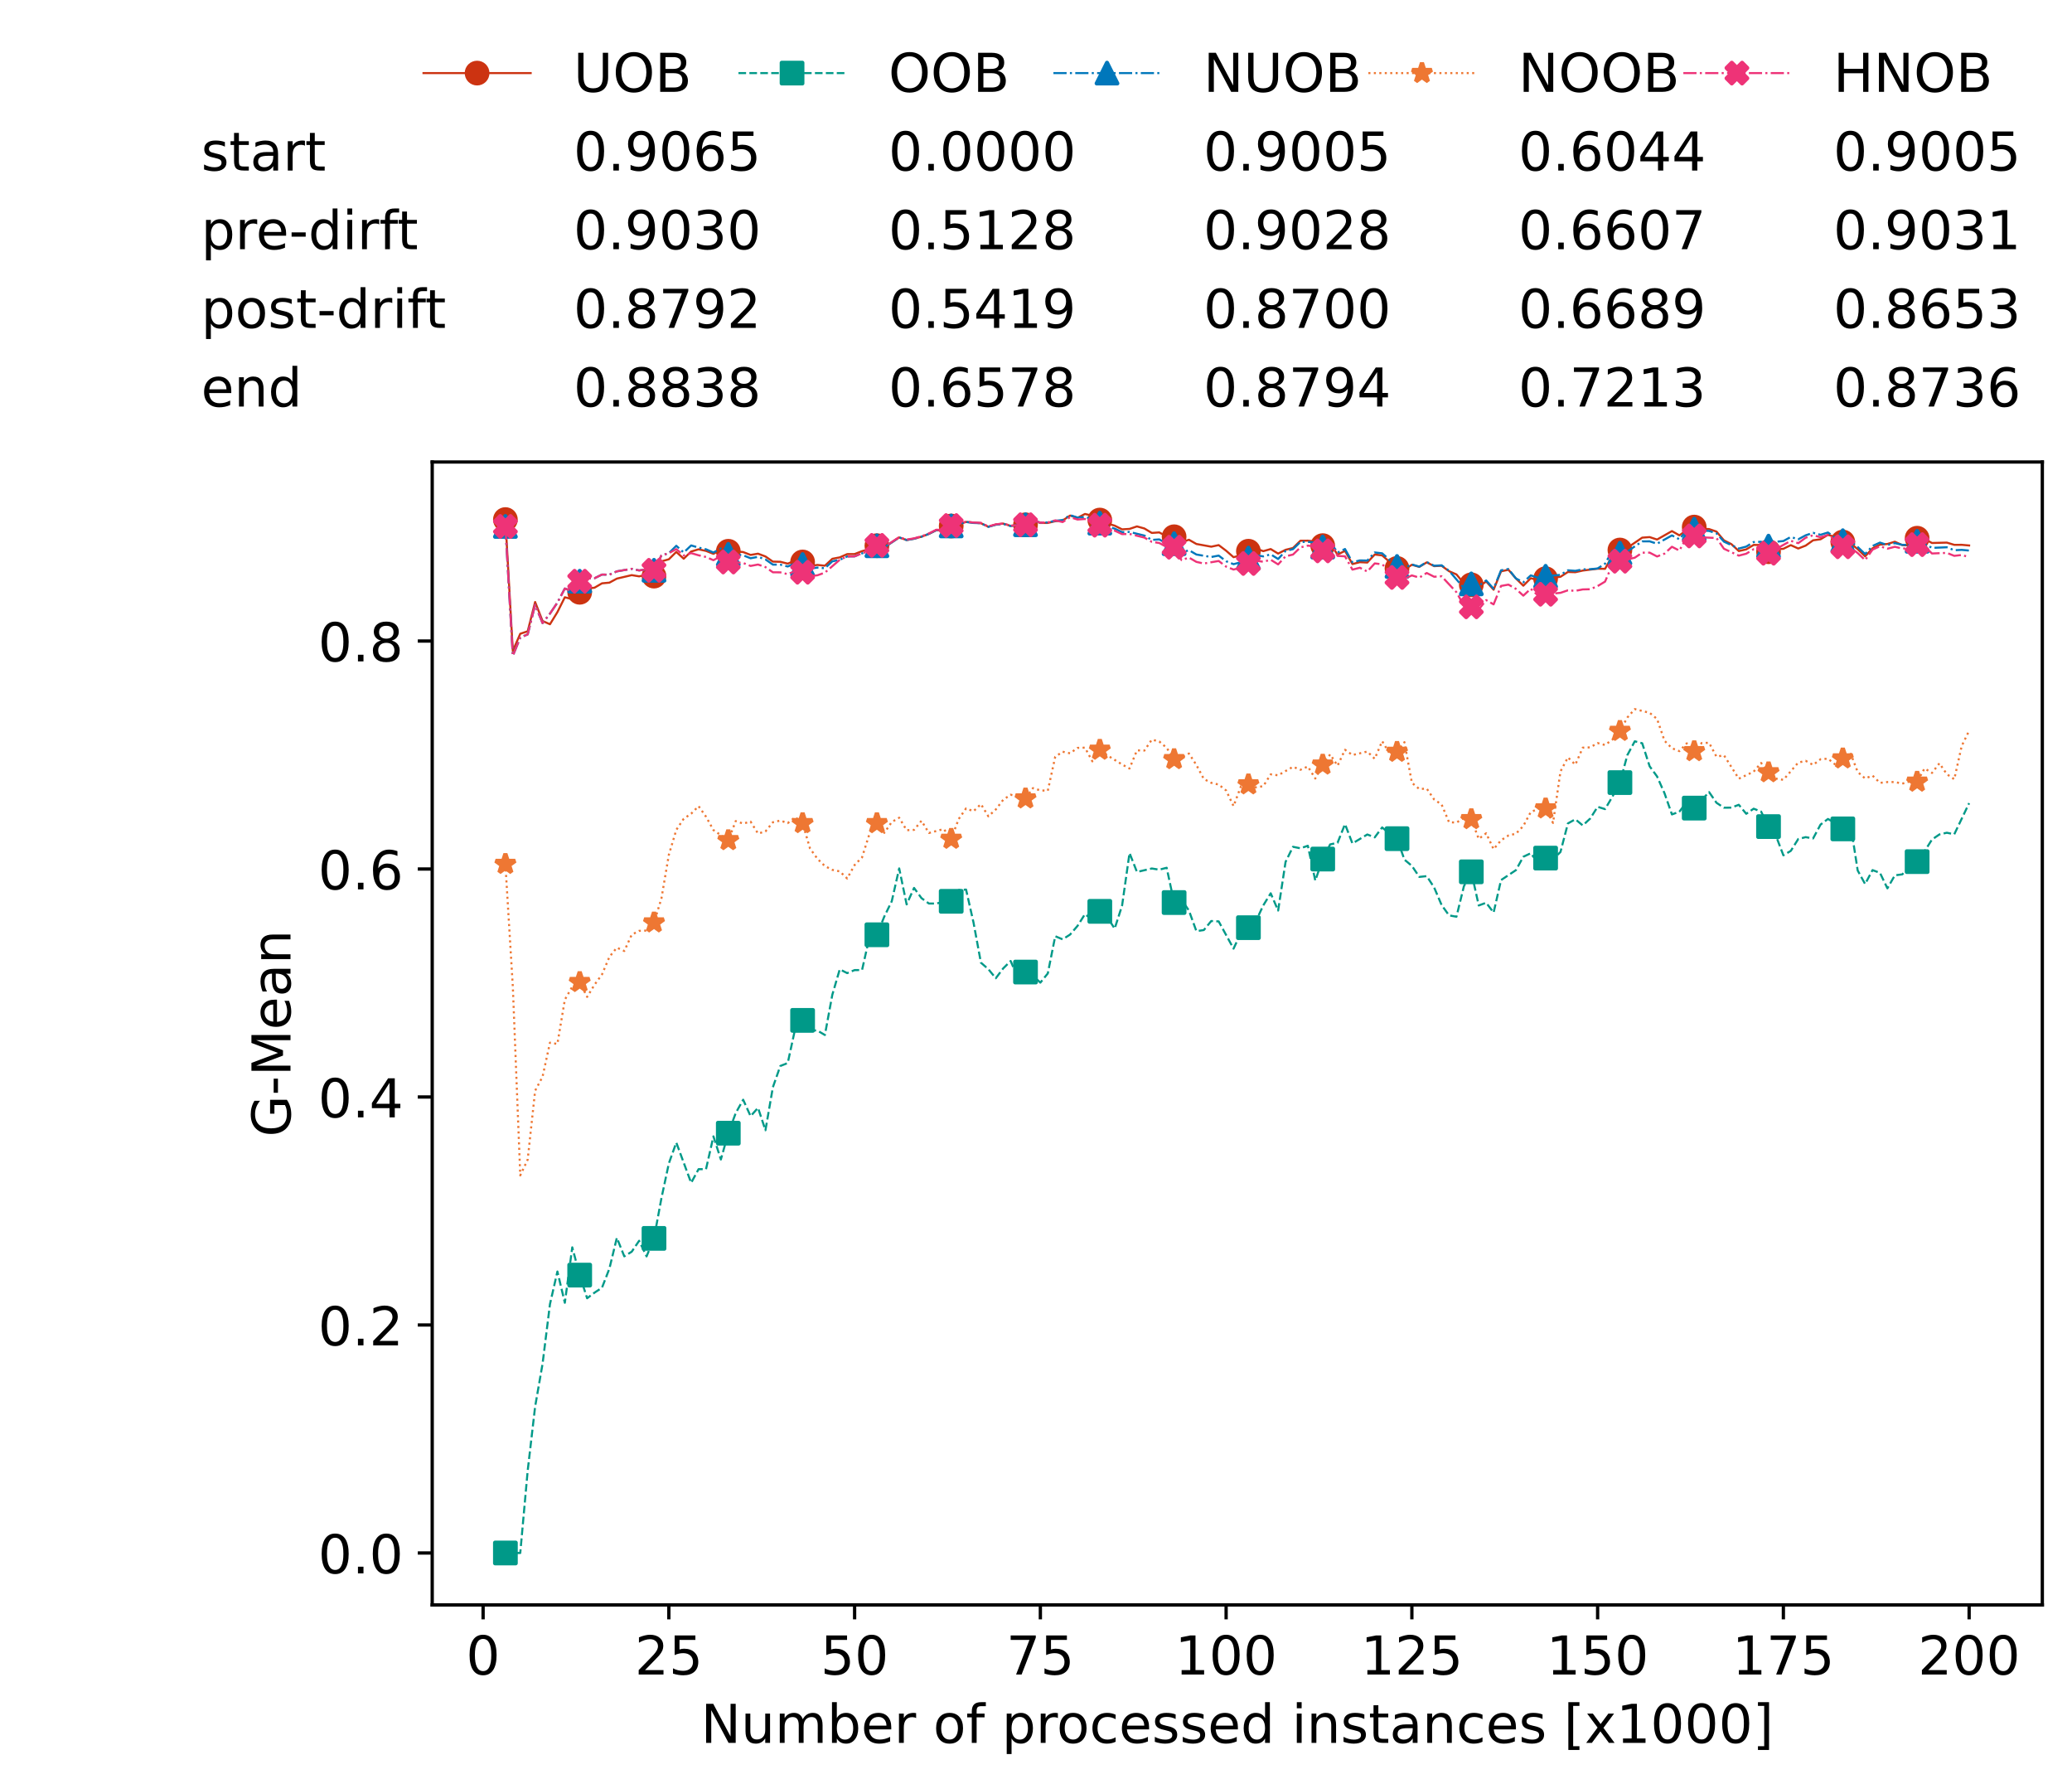 <?xml version="1.0" encoding="utf-8" standalone="no"?>
<!DOCTYPE svg PUBLIC "-//W3C//DTD SVG 1.1//EN"
  "http://www.w3.org/Graphics/SVG/1.1/DTD/svg11.dtd">
<!-- Created with matplotlib (https://matplotlib.org/) -->
<svg height="432.615pt" version="1.1" viewBox="0 0 502.65 432.615" width="502.65pt" xmlns="http://www.w3.org/2000/svg" xmlns:xlink="http://www.w3.org/1999/xlink">
 <defs>
  <style type="text/css">*{stroke-linecap:butt;stroke-linejoin:round;}</style>
 </defs>
 <g id="figure_1">
  <g id="patch_1">
   <path d="M 0 432.615 
L 502.65 432.615 
L 502.65 0 
L 0 0 
z
" style="fill:#ffffff;"/>
  </g>
  <g id="axes_1">
   <g id="patch_2">
    <path d="M 104.85 389.252 
L 495.45 389.252 
L 495.45 112.052 
L 104.85 112.052 
z
" style="fill:#ffffff;"/>
   </g>
   <g id="matplotlib.axis_1">
    <g id="xtick_1">
     <g id="line2d_1">
      <defs>
       <path d="M 0 0 
L 0 3.5 
" id="mf489dcb5cf" style="stroke:#000000;stroke-width:0.8;"/>
      </defs>
      <g>
       <use style="stroke:#000000;stroke-width:0.8;" x="117.197" xlink:href="#mf489dcb5cf" y="389.252"/>
      </g>
     </g>
     <g id="text_1">
      <!-- 0 -->
      <g transform="translate(113.061 406.13)scale(0.13 -0.13)">
       <defs>
        <path d="M 31.781 66.406 
Q 24.172 66.406 20.328 58.906 
Q 16.5 51.422 16.5 36.375 
Q 16.5 21.391 20.328 13.891 
Q 24.172 6.391 31.781 6.391 
Q 39.453 6.391 43.281 13.891 
Q 47.125 21.391 47.125 36.375 
Q 47.125 51.422 43.281 58.906 
Q 39.453 66.406 31.781 66.406 
z
M 31.781 74.219 
Q 44.047 74.219 50.516 64.516 
Q 56.984 54.828 56.984 36.375 
Q 56.984 17.969 50.516 8.266 
Q 44.047 -1.422 31.781 -1.422 
Q 19.531 -1.422 13.062 8.266 
Q 6.594 17.969 6.594 36.375 
Q 6.594 54.828 13.062 64.516 
Q 19.531 74.219 31.781 74.219 
z
" id="DejaVuSans-48"/>
       </defs>
       <use xlink:href="#DejaVuSans-48"/>
      </g>
     </g>
    </g>
    <g id="xtick_2">
     <g id="line2d_2">
      <g>
       <use style="stroke:#000000;stroke-width:0.8;" x="162.259" xlink:href="#mf489dcb5cf" y="389.252"/>
      </g>
     </g>
     <g id="text_2">
      <!-- 25 -->
      <g transform="translate(153.988 406.13)scale(0.13 -0.13)">
       <defs>
        <path d="M 19.188 8.297 
L 53.609 8.297 
L 53.609 0 
L 7.328 0 
L 7.328 8.297 
Q 12.938 14.109 22.625 23.891 
Q 32.328 33.688 34.812 36.531 
Q 39.547 41.844 41.422 45.531 
Q 43.312 49.219 43.312 52.781 
Q 43.312 58.594 39.234 62.25 
Q 35.156 65.922 28.609 65.922 
Q 23.969 65.922 18.812 64.312 
Q 13.672 62.703 7.812 59.422 
L 7.812 69.391 
Q 13.766 71.781 18.938 73 
Q 24.125 74.219 28.422 74.219 
Q 39.75 74.219 46.484 68.547 
Q 53.219 62.891 53.219 53.422 
Q 53.219 48.922 51.531 44.891 
Q 49.859 40.875 45.406 35.406 
Q 44.188 33.984 37.641 27.219 
Q 31.109 20.453 19.188 8.297 
z
" id="DejaVuSans-50"/>
        <path d="M 10.797 72.906 
L 49.516 72.906 
L 49.516 64.594 
L 19.828 64.594 
L 19.828 46.734 
Q 21.969 47.469 24.109 47.828 
Q 26.266 48.188 28.422 48.188 
Q 40.625 48.188 47.75 41.5 
Q 54.891 34.812 54.891 23.391 
Q 54.891 11.625 47.562 5.094 
Q 40.234 -1.422 26.906 -1.422 
Q 22.312 -1.422 17.547 -0.641 
Q 12.797 0.141 7.719 1.703 
L 7.719 11.625 
Q 12.109 9.234 16.797 8.062 
Q 21.484 6.891 26.703 6.891 
Q 35.156 6.891 40.078 11.328 
Q 45.016 15.766 45.016 23.391 
Q 45.016 31 40.078 35.438 
Q 35.156 39.891 26.703 39.891 
Q 22.75 39.891 18.812 39.016 
Q 14.891 38.141 10.797 36.281 
z
" id="DejaVuSans-53"/>
       </defs>
       <use xlink:href="#DejaVuSans-50"/>
       <use x="63.623" xlink:href="#DejaVuSans-53"/>
      </g>
     </g>
    </g>
    <g id="xtick_3">
     <g id="line2d_3">
      <g>
       <use style="stroke:#000000;stroke-width:0.8;" x="207.322" xlink:href="#mf489dcb5cf" y="389.252"/>
      </g>
     </g>
     <g id="text_3">
      <!-- 50 -->
      <g transform="translate(199.05 406.13)scale(0.13 -0.13)">
       <use xlink:href="#DejaVuSans-53"/>
       <use x="63.623" xlink:href="#DejaVuSans-48"/>
      </g>
     </g>
    </g>
    <g id="xtick_4">
     <g id="line2d_4">
      <g>
       <use style="stroke:#000000;stroke-width:0.8;" x="252.384" xlink:href="#mf489dcb5cf" y="389.252"/>
      </g>
     </g>
     <g id="text_4">
      <!-- 75 -->
      <g transform="translate(244.113 406.13)scale(0.13 -0.13)">
       <defs>
        <path d="M 8.203 72.906 
L 55.078 72.906 
L 55.078 68.703 
L 28.609 0 
L 18.312 0 
L 43.219 64.594 
L 8.203 64.594 
z
" id="DejaVuSans-55"/>
       </defs>
       <use xlink:href="#DejaVuSans-55"/>
       <use x="63.623" xlink:href="#DejaVuSans-53"/>
      </g>
     </g>
    </g>
    <g id="xtick_5">
     <g id="line2d_5">
      <g>
       <use style="stroke:#000000;stroke-width:0.8;" x="297.446" xlink:href="#mf489dcb5cf" y="389.252"/>
      </g>
     </g>
     <g id="text_5">
      <!-- 100 -->
      <g transform="translate(285.039 406.13)scale(0.13 -0.13)">
       <defs>
        <path d="M 12.406 8.297 
L 28.516 8.297 
L 28.516 63.922 
L 10.984 60.406 
L 10.984 69.391 
L 28.422 72.906 
L 38.281 72.906 
L 38.281 8.297 
L 54.391 8.297 
L 54.391 0 
L 12.406 0 
z
" id="DejaVuSans-49"/>
       </defs>
       <use xlink:href="#DejaVuSans-49"/>
       <use x="63.623" xlink:href="#DejaVuSans-48"/>
       <use x="127.246" xlink:href="#DejaVuSans-48"/>
      </g>
     </g>
    </g>
    <g id="xtick_6">
     <g id="line2d_6">
      <g>
       <use style="stroke:#000000;stroke-width:0.8;" x="342.509" xlink:href="#mf489dcb5cf" y="389.252"/>
      </g>
     </g>
     <g id="text_6">
      <!-- 125 -->
      <g transform="translate(330.102 406.13)scale(0.13 -0.13)">
       <use xlink:href="#DejaVuSans-49"/>
       <use x="63.623" xlink:href="#DejaVuSans-50"/>
       <use x="127.246" xlink:href="#DejaVuSans-53"/>
      </g>
     </g>
    </g>
    <g id="xtick_7">
     <g id="line2d_7">
      <g>
       <use style="stroke:#000000;stroke-width:0.8;" x="387.571" xlink:href="#mf489dcb5cf" y="389.252"/>
      </g>
     </g>
     <g id="text_7">
      <!-- 150 -->
      <g transform="translate(375.164 406.13)scale(0.13 -0.13)">
       <use xlink:href="#DejaVuSans-49"/>
       <use x="63.623" xlink:href="#DejaVuSans-53"/>
       <use x="127.246" xlink:href="#DejaVuSans-48"/>
      </g>
     </g>
    </g>
    <g id="xtick_8">
     <g id="line2d_8">
      <g>
       <use style="stroke:#000000;stroke-width:0.8;" x="432.633" xlink:href="#mf489dcb5cf" y="389.252"/>
      </g>
     </g>
     <g id="text_8">
      <!-- 175 -->
      <g transform="translate(420.226 406.13)scale(0.13 -0.13)">
       <use xlink:href="#DejaVuSans-49"/>
       <use x="63.623" xlink:href="#DejaVuSans-55"/>
       <use x="127.246" xlink:href="#DejaVuSans-53"/>
      </g>
     </g>
    </g>
    <g id="xtick_9">
     <g id="line2d_9">
      <g>
       <use style="stroke:#000000;stroke-width:0.8;" x="477.695" xlink:href="#mf489dcb5cf" y="389.252"/>
      </g>
     </g>
     <g id="text_9">
      <!-- 200 -->
      <g transform="translate(465.289 406.13)scale(0.13 -0.13)">
       <use xlink:href="#DejaVuSans-50"/>
       <use x="63.623" xlink:href="#DejaVuSans-48"/>
       <use x="127.246" xlink:href="#DejaVuSans-48"/>
      </g>
     </g>
    </g>
    <g id="text_10">
     <!-- Number of processed instances [x1000] -->
     <g transform="translate(170.025 422.711)scale(0.13 -0.13)">
      <defs>
       <path d="M 9.812 72.906 
L 23.094 72.906 
L 55.422 11.922 
L 55.422 72.906 
L 64.984 72.906 
L 64.984 0 
L 51.703 0 
L 19.391 60.984 
L 19.391 0 
L 9.812 0 
z
" id="DejaVuSans-78"/>
       <path d="M 8.5 21.578 
L 8.5 54.688 
L 17.484 54.688 
L 17.484 21.922 
Q 17.484 14.156 20.5 10.266 
Q 23.531 6.391 29.594 6.391 
Q 36.859 6.391 41.078 11.031 
Q 45.312 15.672 45.312 23.688 
L 45.312 54.688 
L 54.297 54.688 
L 54.297 0 
L 45.312 0 
L 45.312 8.406 
Q 42.047 3.422 37.719 1 
Q 33.406 -1.422 27.688 -1.422 
Q 18.266 -1.422 13.375 4.438 
Q 8.5 10.297 8.5 21.578 
z
M 31.109 56 
z
" id="DejaVuSans-117"/>
       <path d="M 52 44.188 
Q 55.375 50.25 60.062 53.125 
Q 64.75 56 71.094 56 
Q 79.641 56 84.281 50.016 
Q 88.922 44.047 88.922 33.016 
L 88.922 0 
L 79.891 0 
L 79.891 32.719 
Q 79.891 40.578 77.094 44.375 
Q 74.312 48.188 68.609 48.188 
Q 61.625 48.188 57.562 43.547 
Q 53.516 38.922 53.516 30.906 
L 53.516 0 
L 44.484 0 
L 44.484 32.719 
Q 44.484 40.625 41.703 44.406 
Q 38.922 48.188 33.109 48.188 
Q 26.219 48.188 22.156 43.531 
Q 18.109 38.875 18.109 30.906 
L 18.109 0 
L 9.078 0 
L 9.078 54.688 
L 18.109 54.688 
L 18.109 46.188 
Q 21.188 51.219 25.484 53.609 
Q 29.781 56 35.688 56 
Q 41.656 56 45.828 52.969 
Q 50 49.953 52 44.188 
z
" id="DejaVuSans-109"/>
       <path d="M 48.688 27.297 
Q 48.688 37.203 44.609 42.844 
Q 40.531 48.484 33.406 48.484 
Q 26.266 48.484 22.188 42.844 
Q 18.109 37.203 18.109 27.297 
Q 18.109 17.391 22.188 11.75 
Q 26.266 6.109 33.406 6.109 
Q 40.531 6.109 44.609 11.75 
Q 48.688 17.391 48.688 27.297 
z
M 18.109 46.391 
Q 20.953 51.266 25.266 53.625 
Q 29.594 56 35.594 56 
Q 45.562 56 51.781 48.094 
Q 58.016 40.188 58.016 27.297 
Q 58.016 14.406 51.781 6.484 
Q 45.562 -1.422 35.594 -1.422 
Q 29.594 -1.422 25.266 0.953 
Q 20.953 3.328 18.109 8.203 
L 18.109 0 
L 9.078 0 
L 9.078 75.984 
L 18.109 75.984 
z
" id="DejaVuSans-98"/>
       <path d="M 56.203 29.594 
L 56.203 25.203 
L 14.891 25.203 
Q 15.484 15.922 20.484 11.062 
Q 25.484 6.203 34.422 6.203 
Q 39.594 6.203 44.453 7.469 
Q 49.312 8.734 54.109 11.281 
L 54.109 2.781 
Q 49.266 0.734 44.188 -0.344 
Q 39.109 -1.422 33.891 -1.422 
Q 20.797 -1.422 13.156 6.188 
Q 5.516 13.812 5.516 26.812 
Q 5.516 40.234 12.766 48.109 
Q 20.016 56 32.328 56 
Q 43.359 56 49.781 48.891 
Q 56.203 41.797 56.203 29.594 
z
M 47.219 32.234 
Q 47.125 39.594 43.094 43.984 
Q 39.062 48.391 32.422 48.391 
Q 24.906 48.391 20.391 44.141 
Q 15.875 39.891 15.188 32.172 
z
" id="DejaVuSans-101"/>
       <path d="M 41.109 46.297 
Q 39.594 47.172 37.812 47.578 
Q 36.031 48 33.891 48 
Q 26.266 48 22.188 43.047 
Q 18.109 38.094 18.109 28.812 
L 18.109 0 
L 9.078 0 
L 9.078 54.688 
L 18.109 54.688 
L 18.109 46.188 
Q 20.953 51.172 25.484 53.578 
Q 30.031 56 36.531 56 
Q 37.453 56 38.578 55.875 
Q 39.703 55.766 41.062 55.516 
z
" id="DejaVuSans-114"/>
       <path id="DejaVuSans-32"/>
       <path d="M 30.609 48.391 
Q 23.391 48.391 19.188 42.75 
Q 14.984 37.109 14.984 27.297 
Q 14.984 17.484 19.156 11.844 
Q 23.344 6.203 30.609 6.203 
Q 37.797 6.203 41.984 11.859 
Q 46.188 17.531 46.188 27.297 
Q 46.188 37.016 41.984 42.703 
Q 37.797 48.391 30.609 48.391 
z
M 30.609 56 
Q 42.328 56 49.016 48.375 
Q 55.719 40.766 55.719 27.297 
Q 55.719 13.875 49.016 6.219 
Q 42.328 -1.422 30.609 -1.422 
Q 18.844 -1.422 12.172 6.219 
Q 5.516 13.875 5.516 27.297 
Q 5.516 40.766 12.172 48.375 
Q 18.844 56 30.609 56 
z
" id="DejaVuSans-111"/>
       <path d="M 37.109 75.984 
L 37.109 68.5 
L 28.516 68.5 
Q 23.688 68.5 21.797 66.547 
Q 19.922 64.594 19.922 59.516 
L 19.922 54.688 
L 34.719 54.688 
L 34.719 47.703 
L 19.922 47.703 
L 19.922 0 
L 10.891 0 
L 10.891 47.703 
L 2.297 47.703 
L 2.297 54.688 
L 10.891 54.688 
L 10.891 58.5 
Q 10.891 67.625 15.141 71.797 
Q 19.391 75.984 28.609 75.984 
z
" id="DejaVuSans-102"/>
       <path d="M 18.109 8.203 
L 18.109 -20.797 
L 9.078 -20.797 
L 9.078 54.688 
L 18.109 54.688 
L 18.109 46.391 
Q 20.953 51.266 25.266 53.625 
Q 29.594 56 35.594 56 
Q 45.562 56 51.781 48.094 
Q 58.016 40.188 58.016 27.297 
Q 58.016 14.406 51.781 6.484 
Q 45.562 -1.422 35.594 -1.422 
Q 29.594 -1.422 25.266 0.953 
Q 20.953 3.328 18.109 8.203 
z
M 48.688 27.297 
Q 48.688 37.203 44.609 42.844 
Q 40.531 48.484 33.406 48.484 
Q 26.266 48.484 22.188 42.844 
Q 18.109 37.203 18.109 27.297 
Q 18.109 17.391 22.188 11.75 
Q 26.266 6.109 33.406 6.109 
Q 40.531 6.109 44.609 11.75 
Q 48.688 17.391 48.688 27.297 
z
" id="DejaVuSans-112"/>
       <path d="M 48.781 52.594 
L 48.781 44.188 
Q 44.969 46.297 41.141 47.344 
Q 37.312 48.391 33.406 48.391 
Q 24.656 48.391 19.812 42.844 
Q 14.984 37.312 14.984 27.297 
Q 14.984 17.281 19.812 11.734 
Q 24.656 6.203 33.406 6.203 
Q 37.312 6.203 41.141 7.25 
Q 44.969 8.297 48.781 10.406 
L 48.781 2.094 
Q 45.016 0.344 40.984 -0.531 
Q 36.969 -1.422 32.422 -1.422 
Q 20.062 -1.422 12.781 6.344 
Q 5.516 14.109 5.516 27.297 
Q 5.516 40.672 12.859 48.328 
Q 20.219 56 33.016 56 
Q 37.156 56 41.109 55.141 
Q 45.062 54.297 48.781 52.594 
z
" id="DejaVuSans-99"/>
       <path d="M 44.281 53.078 
L 44.281 44.578 
Q 40.484 46.531 36.375 47.5 
Q 32.281 48.484 27.875 48.484 
Q 21.188 48.484 17.844 46.438 
Q 14.5 44.391 14.5 40.281 
Q 14.5 37.156 16.891 35.375 
Q 19.281 33.594 26.516 31.984 
L 29.594 31.297 
Q 39.156 29.25 43.188 25.516 
Q 47.219 21.781 47.219 15.094 
Q 47.219 7.469 41.188 3.016 
Q 35.156 -1.422 24.609 -1.422 
Q 20.219 -1.422 15.453 -0.562 
Q 10.688 0.297 5.422 2 
L 5.422 11.281 
Q 10.406 8.688 15.234 7.391 
Q 20.062 6.109 24.812 6.109 
Q 31.156 6.109 34.562 8.281 
Q 37.984 10.453 37.984 14.406 
Q 37.984 18.062 35.516 20.016 
Q 33.062 21.969 24.703 23.781 
L 21.578 24.516 
Q 13.234 26.266 9.516 29.906 
Q 5.812 33.547 5.812 39.891 
Q 5.812 47.609 11.281 51.797 
Q 16.75 56 26.812 56 
Q 31.781 56 36.172 55.266 
Q 40.578 54.547 44.281 53.078 
z
" id="DejaVuSans-115"/>
       <path d="M 45.406 46.391 
L 45.406 75.984 
L 54.391 75.984 
L 54.391 0 
L 45.406 0 
L 45.406 8.203 
Q 42.578 3.328 38.25 0.953 
Q 33.938 -1.422 27.875 -1.422 
Q 17.969 -1.422 11.734 6.484 
Q 5.516 14.406 5.516 27.297 
Q 5.516 40.188 11.734 48.094 
Q 17.969 56 27.875 56 
Q 33.938 56 38.25 53.625 
Q 42.578 51.266 45.406 46.391 
z
M 14.797 27.297 
Q 14.797 17.391 18.875 11.75 
Q 22.953 6.109 30.078 6.109 
Q 37.203 6.109 41.297 11.75 
Q 45.406 17.391 45.406 27.297 
Q 45.406 37.203 41.297 42.844 
Q 37.203 48.484 30.078 48.484 
Q 22.953 48.484 18.875 42.844 
Q 14.797 37.203 14.797 27.297 
z
" id="DejaVuSans-100"/>
       <path d="M 9.422 54.688 
L 18.406 54.688 
L 18.406 0 
L 9.422 0 
z
M 9.422 75.984 
L 18.406 75.984 
L 18.406 64.594 
L 9.422 64.594 
z
" id="DejaVuSans-105"/>
       <path d="M 54.891 33.016 
L 54.891 0 
L 45.906 0 
L 45.906 32.719 
Q 45.906 40.484 42.875 44.328 
Q 39.844 48.188 33.797 48.188 
Q 26.516 48.188 22.312 43.547 
Q 18.109 38.922 18.109 30.906 
L 18.109 0 
L 9.078 0 
L 9.078 54.688 
L 18.109 54.688 
L 18.109 46.188 
Q 21.344 51.125 25.703 53.562 
Q 30.078 56 35.797 56 
Q 45.219 56 50.047 50.172 
Q 54.891 44.344 54.891 33.016 
z
" id="DejaVuSans-110"/>
       <path d="M 18.312 70.219 
L 18.312 54.688 
L 36.812 54.688 
L 36.812 47.703 
L 18.312 47.703 
L 18.312 18.016 
Q 18.312 11.328 20.141 9.422 
Q 21.969 7.516 27.594 7.516 
L 36.812 7.516 
L 36.812 0 
L 27.594 0 
Q 17.188 0 13.234 3.875 
Q 9.281 7.766 9.281 18.016 
L 9.281 47.703 
L 2.688 47.703 
L 2.688 54.688 
L 9.281 54.688 
L 9.281 70.219 
z
" id="DejaVuSans-116"/>
       <path d="M 34.281 27.484 
Q 23.391 27.484 19.188 25 
Q 14.984 22.516 14.984 16.5 
Q 14.984 11.719 18.141 8.906 
Q 21.297 6.109 26.703 6.109 
Q 34.188 6.109 38.703 11.406 
Q 43.219 16.703 43.219 25.484 
L 43.219 27.484 
z
M 52.203 31.203 
L 52.203 0 
L 43.219 0 
L 43.219 8.297 
Q 40.141 3.328 35.547 0.953 
Q 30.953 -1.422 24.312 -1.422 
Q 15.922 -1.422 10.953 3.297 
Q 6 8.016 6 15.922 
Q 6 25.141 12.172 29.828 
Q 18.359 34.516 30.609 34.516 
L 43.219 34.516 
L 43.219 35.406 
Q 43.219 41.609 39.141 45 
Q 35.062 48.391 27.688 48.391 
Q 23 48.391 18.547 47.266 
Q 14.109 46.141 10.016 43.891 
L 10.016 52.203 
Q 14.938 54.109 19.578 55.047 
Q 24.219 56 28.609 56 
Q 40.484 56 46.344 49.844 
Q 52.203 43.703 52.203 31.203 
z
" id="DejaVuSans-97"/>
       <path d="M 8.594 75.984 
L 29.297 75.984 
L 29.297 69 
L 17.578 69 
L 17.578 -6.203 
L 29.297 -6.203 
L 29.297 -13.188 
L 8.594 -13.188 
z
" id="DejaVuSans-91"/>
       <path d="M 54.891 54.688 
L 35.109 28.078 
L 55.906 0 
L 45.312 0 
L 29.391 21.484 
L 13.484 0 
L 2.875 0 
L 24.125 28.609 
L 4.688 54.688 
L 15.281 54.688 
L 29.781 35.203 
L 44.281 54.688 
z
" id="DejaVuSans-120"/>
       <path d="M 30.422 75.984 
L 30.422 -13.188 
L 9.719 -13.188 
L 9.719 -6.203 
L 21.391 -6.203 
L 21.391 69 
L 9.719 69 
L 9.719 75.984 
z
" id="DejaVuSans-93"/>
      </defs>
      <use xlink:href="#DejaVuSans-78"/>
      <use x="74.805" xlink:href="#DejaVuSans-117"/>
      <use x="138.184" xlink:href="#DejaVuSans-109"/>
      <use x="235.596" xlink:href="#DejaVuSans-98"/>
      <use x="299.072" xlink:href="#DejaVuSans-101"/>
      <use x="360.596" xlink:href="#DejaVuSans-114"/>
      <use x="401.709" xlink:href="#DejaVuSans-32"/>
      <use x="433.496" xlink:href="#DejaVuSans-111"/>
      <use x="494.678" xlink:href="#DejaVuSans-102"/>
      <use x="529.883" xlink:href="#DejaVuSans-32"/>
      <use x="561.67" xlink:href="#DejaVuSans-112"/>
      <use x="625.146" xlink:href="#DejaVuSans-114"/>
      <use x="664.01" xlink:href="#DejaVuSans-111"/>
      <use x="725.191" xlink:href="#DejaVuSans-99"/>
      <use x="780.172" xlink:href="#DejaVuSans-101"/>
      <use x="841.695" xlink:href="#DejaVuSans-115"/>
      <use x="893.795" xlink:href="#DejaVuSans-115"/>
      <use x="945.895" xlink:href="#DejaVuSans-101"/>
      <use x="1007.418" xlink:href="#DejaVuSans-100"/>
      <use x="1070.895" xlink:href="#DejaVuSans-32"/>
      <use x="1102.682" xlink:href="#DejaVuSans-105"/>
      <use x="1130.465" xlink:href="#DejaVuSans-110"/>
      <use x="1193.844" xlink:href="#DejaVuSans-115"/>
      <use x="1245.943" xlink:href="#DejaVuSans-116"/>
      <use x="1285.152" xlink:href="#DejaVuSans-97"/>
      <use x="1346.432" xlink:href="#DejaVuSans-110"/>
      <use x="1409.811" xlink:href="#DejaVuSans-99"/>
      <use x="1464.791" xlink:href="#DejaVuSans-101"/>
      <use x="1526.314" xlink:href="#DejaVuSans-115"/>
      <use x="1578.414" xlink:href="#DejaVuSans-32"/>
      <use x="1610.201" xlink:href="#DejaVuSans-91"/>
      <use x="1649.215" xlink:href="#DejaVuSans-120"/>
      <use x="1708.395" xlink:href="#DejaVuSans-49"/>
      <use x="1772.018" xlink:href="#DejaVuSans-48"/>
      <use x="1835.641" xlink:href="#DejaVuSans-48"/>
      <use x="1899.264" xlink:href="#DejaVuSans-48"/>
      <use x="1962.887" xlink:href="#DejaVuSans-93"/>
     </g>
    </g>
   </g>
   <g id="matplotlib.axis_2">
    <g id="ytick_1">
     <g id="line2d_10">
      <defs>
       <path d="M 0 0 
L -3.5 0 
" id="m90cba8c90c" style="stroke:#000000;stroke-width:0.8;"/>
      </defs>
      <g>
       <use style="stroke:#000000;stroke-width:0.8;" x="104.85" xlink:href="#m90cba8c90c" y="376.652"/>
      </g>
     </g>
     <g id="text_11">
      <!-- 0.0 -->
      <g transform="translate(77.176 381.591)scale(0.13 -0.13)">
       <defs>
        <path d="M 10.688 12.406 
L 21 12.406 
L 21 0 
L 10.688 0 
z
" id="DejaVuSans-46"/>
       </defs>
       <use xlink:href="#DejaVuSans-48"/>
       <use x="63.623" xlink:href="#DejaVuSans-46"/>
       <use x="95.41" xlink:href="#DejaVuSans-48"/>
      </g>
     </g>
    </g>
    <g id="ytick_2">
     <g id="line2d_11">
      <g>
       <use style="stroke:#000000;stroke-width:0.8;" x="104.85" xlink:href="#m90cba8c90c" y="321.356"/>
      </g>
     </g>
     <g id="text_12">
      <!-- 0.2 -->
      <g transform="translate(77.176 326.295)scale(0.13 -0.13)">
       <use xlink:href="#DejaVuSans-48"/>
       <use x="63.623" xlink:href="#DejaVuSans-46"/>
       <use x="95.41" xlink:href="#DejaVuSans-50"/>
      </g>
     </g>
    </g>
    <g id="ytick_3">
     <g id="line2d_12">
      <g>
       <use style="stroke:#000000;stroke-width:0.8;" x="104.85" xlink:href="#m90cba8c90c" y="266.06"/>
      </g>
     </g>
     <g id="text_13">
      <!-- 0.4 -->
      <g transform="translate(77.176 270.999)scale(0.13 -0.13)">
       <defs>
        <path d="M 37.797 64.312 
L 12.891 25.391 
L 37.797 25.391 
z
M 35.203 72.906 
L 47.609 72.906 
L 47.609 25.391 
L 58.016 25.391 
L 58.016 17.188 
L 47.609 17.188 
L 47.609 0 
L 37.797 0 
L 37.797 17.188 
L 4.891 17.188 
L 4.891 26.703 
z
" id="DejaVuSans-52"/>
       </defs>
       <use xlink:href="#DejaVuSans-48"/>
       <use x="63.623" xlink:href="#DejaVuSans-46"/>
       <use x="95.41" xlink:href="#DejaVuSans-52"/>
      </g>
     </g>
    </g>
    <g id="ytick_4">
     <g id="line2d_13">
      <g>
       <use style="stroke:#000000;stroke-width:0.8;" x="104.85" xlink:href="#m90cba8c90c" y="210.765"/>
      </g>
     </g>
     <g id="text_14">
      <!-- 0.6 -->
      <g transform="translate(77.176 215.704)scale(0.13 -0.13)">
       <defs>
        <path d="M 33.016 40.375 
Q 26.375 40.375 22.484 35.828 
Q 18.609 31.297 18.609 23.391 
Q 18.609 15.531 22.484 10.953 
Q 26.375 6.391 33.016 6.391 
Q 39.656 6.391 43.531 10.953 
Q 47.406 15.531 47.406 23.391 
Q 47.406 31.297 43.531 35.828 
Q 39.656 40.375 33.016 40.375 
z
M 52.594 71.297 
L 52.594 62.312 
Q 48.875 64.062 45.094 64.984 
Q 41.312 65.922 37.594 65.922 
Q 27.828 65.922 22.672 59.328 
Q 17.531 52.734 16.797 39.406 
Q 19.672 43.656 24.016 45.922 
Q 28.375 48.188 33.594 48.188 
Q 44.578 48.188 50.953 41.516 
Q 57.328 34.859 57.328 23.391 
Q 57.328 12.156 50.688 5.359 
Q 44.047 -1.422 33.016 -1.422 
Q 20.359 -1.422 13.672 8.266 
Q 6.984 17.969 6.984 36.375 
Q 6.984 53.656 15.188 63.938 
Q 23.391 74.219 37.203 74.219 
Q 40.922 74.219 44.703 73.484 
Q 48.484 72.75 52.594 71.297 
z
" id="DejaVuSans-54"/>
       </defs>
       <use xlink:href="#DejaVuSans-48"/>
       <use x="63.623" xlink:href="#DejaVuSans-46"/>
       <use x="95.41" xlink:href="#DejaVuSans-54"/>
      </g>
     </g>
    </g>
    <g id="ytick_5">
     <g id="line2d_14">
      <g>
       <use style="stroke:#000000;stroke-width:0.8;" x="104.85" xlink:href="#m90cba8c90c" y="155.469"/>
      </g>
     </g>
     <g id="text_15">
      <!-- 0.8 -->
      <g transform="translate(77.176 160.408)scale(0.13 -0.13)">
       <defs>
        <path d="M 31.781 34.625 
Q 24.75 34.625 20.719 30.859 
Q 16.703 27.094 16.703 20.516 
Q 16.703 13.922 20.719 10.156 
Q 24.75 6.391 31.781 6.391 
Q 38.812 6.391 42.859 10.172 
Q 46.922 13.969 46.922 20.516 
Q 46.922 27.094 42.891 30.859 
Q 38.875 34.625 31.781 34.625 
z
M 21.922 38.812 
Q 15.578 40.375 12.031 44.719 
Q 8.5 49.078 8.5 55.328 
Q 8.5 64.062 14.719 69.141 
Q 20.953 74.219 31.781 74.219 
Q 42.672 74.219 48.875 69.141 
Q 55.078 64.062 55.078 55.328 
Q 55.078 49.078 51.531 44.719 
Q 48 40.375 41.703 38.812 
Q 48.828 37.156 52.797 32.312 
Q 56.781 27.484 56.781 20.516 
Q 56.781 9.906 50.312 4.234 
Q 43.844 -1.422 31.781 -1.422 
Q 19.734 -1.422 13.25 4.234 
Q 6.781 9.906 6.781 20.516 
Q 6.781 27.484 10.781 32.312 
Q 14.797 37.156 21.922 38.812 
z
M 18.312 54.391 
Q 18.312 48.734 21.844 45.562 
Q 25.391 42.391 31.781 42.391 
Q 38.141 42.391 41.719 45.562 
Q 45.312 48.734 45.312 54.391 
Q 45.312 60.062 41.719 63.234 
Q 38.141 66.406 31.781 66.406 
Q 25.391 66.406 21.844 63.234 
Q 18.312 60.062 18.312 54.391 
z
" id="DejaVuSans-56"/>
       </defs>
       <use xlink:href="#DejaVuSans-48"/>
       <use x="63.623" xlink:href="#DejaVuSans-46"/>
       <use x="95.41" xlink:href="#DejaVuSans-56"/>
      </g>
     </g>
    </g>
    <g id="text_16">
     <!-- G-Mean -->
     <g transform="translate(70.472 275.744)rotate(-90)scale(0.13 -0.13)">
      <defs>
       <path d="M 59.516 10.406 
L 59.516 29.984 
L 43.406 29.984 
L 43.406 38.094 
L 69.281 38.094 
L 69.281 6.781 
Q 63.578 2.734 56.688 0.656 
Q 49.812 -1.422 42 -1.422 
Q 24.906 -1.422 15.25 8.562 
Q 5.609 18.562 5.609 36.375 
Q 5.609 54.25 15.25 64.234 
Q 24.906 74.219 42 74.219 
Q 49.125 74.219 55.547 72.453 
Q 61.969 70.703 67.391 67.281 
L 67.391 56.781 
Q 61.922 61.422 55.766 63.766 
Q 49.609 66.109 42.828 66.109 
Q 29.438 66.109 22.719 58.641 
Q 16.016 51.172 16.016 36.375 
Q 16.016 21.625 22.719 14.156 
Q 29.438 6.688 42.828 6.688 
Q 48.047 6.688 52.141 7.594 
Q 56.25 8.5 59.516 10.406 
z
" id="DejaVuSans-71"/>
       <path d="M 4.891 31.391 
L 31.203 31.391 
L 31.203 23.391 
L 4.891 23.391 
z
" id="DejaVuSans-45"/>
       <path d="M 9.812 72.906 
L 24.516 72.906 
L 43.109 23.297 
L 61.812 72.906 
L 76.516 72.906 
L 76.516 0 
L 66.891 0 
L 66.891 64.016 
L 48.094 14.016 
L 38.188 14.016 
L 19.391 64.016 
L 19.391 0 
L 9.812 0 
z
" id="DejaVuSans-77"/>
      </defs>
      <use xlink:href="#DejaVuSans-71"/>
      <use x="77.49" xlink:href="#DejaVuSans-45"/>
      <use x="113.574" xlink:href="#DejaVuSans-77"/>
      <use x="199.854" xlink:href="#DejaVuSans-101"/>
      <use x="261.377" xlink:href="#DejaVuSans-97"/>
      <use x="322.656" xlink:href="#DejaVuSans-110"/>
     </g>
    </g>
   </g>
   <g id="line2d_15"/>
   <g id="line2d_16"/>
   <g id="line2d_17"/>
   <g id="line2d_18"/>
   <g id="line2d_19"/>
   <g id="line2d_20">
    <path clip-path="url(#pc88b672efb)" d="M 122.605 126.012 
L 124.407 157.855 
L 126.21 153.706 
L 128.012 153.11 
L 129.815 146.005 
L 131.617 150.606 
L 133.419 151.402 
L 135.222 148.455 
L 137.024 144.856 
L 138.827 145.331 
L 140.629 143.649 
L 142.432 142.779 
L 144.234 142.53 
L 146.037 141.479 
L 147.839 141.313 
L 149.642 140.333 
L 153.247 139.489 
L 155.049 139.784 
L 156.852 139.416 
L 158.654 139.725 
L 160.457 136.154 
L 162.259 135.642 
L 164.062 133.857 
L 165.864 135.507 
L 167.667 133.765 
L 169.469 133.226 
L 171.272 133.615 
L 173.074 134.325 
L 174.877 133.315 
L 176.679 133.701 
L 178.482 133.736 
L 180.284 133.891 
L 182.087 134.591 
L 183.889 134.286 
L 185.692 134.961 
L 187.494 136.214 
L 189.297 136.251 
L 191.099 136.705 
L 192.902 135.974 
L 194.704 136.293 
L 196.507 137.245 
L 198.309 137.015 
L 200.112 137.207 
L 201.914 135.528 
L 203.717 135.184 
L 205.519 134.391 
L 207.322 134.376 
L 209.124 133.673 
L 210.927 133.195 
L 212.729 132.35 
L 214.532 132.733 
L 218.137 130.351 
L 219.939 130.981 
L 221.742 130.653 
L 223.544 130.168 
L 225.347 129.491 
L 227.149 128.589 
L 228.952 128.655 
L 230.754 127.577 
L 232.557 127.174 
L 234.359 126.585 
L 237.964 126.907 
L 239.767 127.747 
L 241.569 127.218 
L 243.372 126.988 
L 245.174 127.548 
L 246.976 127.329 
L 248.779 127.288 
L 250.581 126.239 
L 252.384 126.836 
L 254.186 126.83 
L 255.989 126.415 
L 257.791 126.236 
L 259.594 125.042 
L 261.396 125.601 
L 263.199 124.652 
L 265.001 125.095 
L 266.804 126.132 
L 268.606 126.959 
L 270.409 127.49 
L 272.211 128.388 
L 274.014 128.276 
L 275.816 127.672 
L 277.619 128.173 
L 279.421 129.253 
L 281.224 129.127 
L 283.026 130.104 
L 284.829 130.184 
L 286.631 131.519 
L 288.434 130.908 
L 290.236 131.935 
L 293.841 132.591 
L 295.644 132.208 
L 297.446 133.568 
L 299.249 135.14 
L 301.051 134.659 
L 302.854 133.688 
L 304.656 133.018 
L 306.459 133.674 
L 308.261 133.165 
L 310.064 134.264 
L 311.866 133.348 
L 313.669 132.904 
L 315.471 131.145 
L 317.274 131.131 
L 319.076 131.326 
L 320.879 132.333 
L 322.681 131.891 
L 324.484 134.501 
L 326.286 133.604 
L 328.089 136.802 
L 329.891 136.345 
L 331.694 136.433 
L 333.496 134.492 
L 335.299 134.7 
L 338.904 137.857 
L 340.706 138.172 
L 342.509 136.972 
L 344.311 137.492 
L 346.114 136.395 
L 347.916 137.312 
L 349.719 137.215 
L 351.521 138.535 
L 353.324 139.317 
L 355.126 141.474 
L 356.928 141.836 
L 358.731 142.356 
L 360.533 141.021 
L 362.336 143.027 
L 364.138 138.571 
L 365.941 138.19 
L 367.743 140.289 
L 369.546 142.051 
L 371.348 140.235 
L 373.151 140.72 
L 376.756 140.084 
L 378.558 139.894 
L 380.361 138.724 
L 382.163 138.78 
L 383.966 138.381 
L 387.571 137.93 
L 389.373 137.96 
L 391.176 134.737 
L 392.978 133.397 
L 394.781 132.86 
L 398.386 130.398 
L 400.188 130.265 
L 401.991 130.858 
L 405.596 128.81 
L 407.398 129.835 
L 409.201 128.59 
L 411.003 127.835 
L 412.806 128.206 
L 414.608 128.318 
L 416.411 128.93 
L 418.213 131.048 
L 420.016 131.97 
L 421.818 133.645 
L 423.621 133.245 
L 425.423 132.162 
L 427.226 132.176 
L 429.028 133.813 
L 430.831 133.235 
L 432.633 133.095 
L 434.436 132.214 
L 436.238 133.034 
L 438.041 132.328 
L 439.843 131.044 
L 441.646 130.793 
L 443.448 129.71 
L 445.251 130.267 
L 447.053 131.463 
L 448.856 131.731 
L 450.658 133.183 
L 452.461 134.937 
L 454.263 132.978 
L 456.066 132.1 
L 457.868 131.935 
L 459.671 131.384 
L 461.473 132.204 
L 463.276 132.275 
L 465.078 130.535 
L 466.881 130.719 
L 468.683 131.693 
L 472.288 131.601 
L 474.09 132.142 
L 475.893 132.137 
L 477.695 132.294 
L 477.695 132.294 
" style="fill:none;stroke:#cc3311;stroke-linecap:square;stroke-width:0.5;"/>
    <defs>
     <path d="M 0 2.5 
C 0.663 2.5 1.299 2.237 1.768 1.768 
C 2.237 1.299 2.5 0.663 2.5 0 
C 2.5 -0.663 2.237 -1.299 1.768 -1.768 
C 1.299 -2.237 0.663 -2.5 0 -2.5 
C -0.663 -2.5 -1.299 -2.237 -1.768 -1.768 
C -2.237 -1.299 -2.5 -0.663 -2.5 0 
C -2.5 0.663 -2.237 1.299 -1.768 1.768 
C -1.299 2.237 -0.663 2.5 0 2.5 
z
" id="md6d8945457" style="stroke:#cc3311;"/>
    </defs>
    <g clip-path="url(#pc88b672efb)">
     <use style="fill:#cc3311;stroke:#cc3311;" x="122.605" xlink:href="#md6d8945457" y="126.012"/>
     <use style="fill:#cc3311;stroke:#cc3311;" x="140.629" xlink:href="#md6d8945457" y="143.649"/>
     <use style="fill:#cc3311;stroke:#cc3311;" x="158.654" xlink:href="#md6d8945457" y="139.725"/>
     <use style="fill:#cc3311;stroke:#cc3311;" x="176.679" xlink:href="#md6d8945457" y="133.701"/>
     <use style="fill:#cc3311;stroke:#cc3311;" x="194.704" xlink:href="#md6d8945457" y="136.293"/>
     <use style="fill:#cc3311;stroke:#cc3311;" x="212.729" xlink:href="#md6d8945457" y="132.35"/>
     <use style="fill:#cc3311;stroke:#cc3311;" x="230.754" xlink:href="#md6d8945457" y="127.577"/>
     <use style="fill:#cc3311;stroke:#cc3311;" x="248.779" xlink:href="#md6d8945457" y="127.288"/>
     <use style="fill:#cc3311;stroke:#cc3311;" x="266.804" xlink:href="#md6d8945457" y="126.132"/>
     <use style="fill:#cc3311;stroke:#cc3311;" x="284.829" xlink:href="#md6d8945457" y="130.184"/>
     <use style="fill:#cc3311;stroke:#cc3311;" x="302.854" xlink:href="#md6d8945457" y="133.688"/>
     <use style="fill:#cc3311;stroke:#cc3311;" x="320.879" xlink:href="#md6d8945457" y="132.333"/>
     <use style="fill:#cc3311;stroke:#cc3311;" x="338.904" xlink:href="#md6d8945457" y="137.857"/>
     <use style="fill:#cc3311;stroke:#cc3311;" x="356.928" xlink:href="#md6d8945457" y="141.836"/>
     <use style="fill:#cc3311;stroke:#cc3311;" x="374.953" xlink:href="#md6d8945457" y="140.352"/>
     <use style="fill:#cc3311;stroke:#cc3311;" x="392.978" xlink:href="#md6d8945457" y="133.397"/>
     <use style="fill:#cc3311;stroke:#cc3311;" x="411.003" xlink:href="#md6d8945457" y="127.835"/>
     <use style="fill:#cc3311;stroke:#cc3311;" x="429.028" xlink:href="#md6d8945457" y="133.813"/>
     <use style="fill:#cc3311;stroke:#cc3311;" x="447.053" xlink:href="#md6d8945457" y="131.463"/>
     <use style="fill:#cc3311;stroke:#cc3311;" x="465.078" xlink:href="#md6d8945457" y="130.535"/>
    </g>
   </g>
   <g id="line2d_21"/>
   <g id="line2d_22"/>
   <g id="line2d_23"/>
   <g id="line2d_24"/>
   <g id="line2d_25">
    <path clip-path="url(#pc88b672efb)" d="M 122.605 376.652 
L 126.21 376.652 
L 128.012 356.699 
L 129.815 341.169 
L 131.617 330.791 
L 133.419 316.294 
L 135.222 308.384 
L 137.024 315.969 
L 138.827 302.517 
L 140.629 309.256 
L 142.432 314.873 
L 144.234 313.507 
L 146.037 312.32 
L 147.839 307.668 
L 149.642 300.205 
L 151.444 304.702 
L 153.247 303.584 
L 155.049 300.929 
L 156.852 304.715 
L 158.654 300.35 
L 160.457 290.61 
L 162.259 282.157 
L 164.062 277.111 
L 167.667 286.879 
L 169.469 283.56 
L 171.272 283.566 
L 173.074 275.609 
L 174.877 281.216 
L 176.679 274.833 
L 178.482 269.955 
L 180.284 266.72 
L 182.087 270.708 
L 183.889 268.684 
L 185.692 274.123 
L 187.494 263.694 
L 189.297 258.537 
L 191.099 257.819 
L 192.902 249.5 
L 194.704 247.475 
L 196.507 249.833 
L 198.309 249.958 
L 200.112 251.021 
L 201.914 241.266 
L 203.717 235.093 
L 205.519 236.015 
L 207.322 235.282 
L 209.124 235.274 
L 210.927 227.236 
L 212.729 226.717 
L 214.532 222.279 
L 216.334 218.579 
L 218.137 210.618 
L 219.939 219.348 
L 221.742 215.351 
L 223.544 217.827 
L 225.347 219.139 
L 227.149 219.135 
L 228.952 218.72 
L 230.754 218.6 
L 232.557 215.879 
L 234.359 215.754 
L 236.162 223.727 
L 237.964 233.482 
L 239.767 235.054 
L 241.569 237.259 
L 243.372 234.866 
L 245.174 233.072 
L 246.976 237.29 
L 248.779 235.756 
L 250.581 236.619 
L 252.384 238.324 
L 254.186 236.091 
L 255.989 227.064 
L 257.791 227.822 
L 259.594 226.664 
L 261.396 224.565 
L 263.199 221.717 
L 265.001 223.07 
L 266.804 221.033 
L 268.606 222.406 
L 270.409 225.232 
L 272.211 219.617 
L 274.014 206.883 
L 275.816 211.484 
L 279.421 210.637 
L 281.224 210.928 
L 283.026 210.462 
L 284.829 218.897 
L 286.631 218.153 
L 288.434 220.862 
L 290.236 225.84 
L 292.039 225.57 
L 293.841 223.379 
L 295.644 223.473 
L 299.249 230.081 
L 301.051 226.204 
L 302.854 224.991 
L 304.656 223.432 
L 306.459 219.59 
L 308.261 216.654 
L 310.064 220.841 
L 311.866 209.039 
L 313.669 205.379 
L 315.471 205.739 
L 317.274 205.127 
L 319.076 213.567 
L 320.879 208.35 
L 322.681 204.8 
L 324.484 204.399 
L 326.286 199.876 
L 328.089 204.571 
L 331.694 202.39 
L 333.496 203.09 
L 335.299 200.678 
L 337.101 202.201 
L 338.904 203.406 
L 340.706 208.495 
L 342.509 209.995 
L 344.311 212.679 
L 346.114 212.491 
L 347.916 215.253 
L 349.719 219.495 
L 351.521 222.013 
L 353.324 222.333 
L 355.126 214.955 
L 356.928 211.451 
L 358.731 219.606 
L 360.533 218.948 
L 362.336 221.329 
L 364.138 213.451 
L 367.743 211.043 
L 369.546 207.793 
L 371.348 206.939 
L 373.151 209.315 
L 374.953 208.116 
L 376.756 208.432 
L 378.558 206.631 
L 380.361 199.713 
L 382.163 198.702 
L 383.966 200.198 
L 385.768 198.527 
L 387.571 195.674 
L 389.373 196.237 
L 391.176 193.186 
L 392.978 189.807 
L 394.781 183.14 
L 396.583 179.79 
L 398.386 180.265 
L 400.188 185.853 
L 401.991 188.318 
L 403.793 192.38 
L 405.596 197.527 
L 407.398 196.875 
L 409.201 194.484 
L 411.003 195.99 
L 414.608 192.105 
L 416.411 194.706 
L 418.213 195.896 
L 420.016 195.877 
L 421.818 195.187 
L 423.621 197.369 
L 425.423 196.137 
L 427.226 196.831 
L 429.028 200.478 
L 430.831 202.71 
L 432.633 207.444 
L 434.436 206.367 
L 436.238 203.493 
L 438.041 203.035 
L 439.843 203.352 
L 441.646 199.994 
L 443.448 198.625 
L 445.251 199.664 
L 447.053 201.029 
L 448.856 199.464 
L 450.658 211.118 
L 452.461 214.408 
L 454.263 211.028 
L 456.066 211.698 
L 457.868 215.454 
L 459.671 212.3 
L 461.473 212.065 
L 463.276 210.258 
L 465.078 208.975 
L 466.881 206.471 
L 468.683 203.617 
L 470.485 202.381 
L 472.288 201.967 
L 474.09 202.344 
L 477.695 194.79 
L 477.695 194.79 
" style="fill:none;stroke:#009988;stroke-dasharray:1.85,0.8;stroke-dashoffset:0;stroke-width:0.5;"/>
    <defs>
     <path d="M -2.5 2.5 
L 2.5 2.5 
L 2.5 -2.5 
L -2.5 -2.5 
z
" id="madae8b88e2" style="stroke:#009988;stroke-linejoin:miter;"/>
    </defs>
    <g clip-path="url(#pc88b672efb)">
     <use style="fill:#009988;stroke:#009988;stroke-linejoin:miter;" x="122.605" xlink:href="#madae8b88e2" y="376.652"/>
     <use style="fill:#009988;stroke:#009988;stroke-linejoin:miter;" x="140.629" xlink:href="#madae8b88e2" y="309.256"/>
     <use style="fill:#009988;stroke:#009988;stroke-linejoin:miter;" x="158.654" xlink:href="#madae8b88e2" y="300.35"/>
     <use style="fill:#009988;stroke:#009988;stroke-linejoin:miter;" x="176.679" xlink:href="#madae8b88e2" y="274.833"/>
     <use style="fill:#009988;stroke:#009988;stroke-linejoin:miter;" x="194.704" xlink:href="#madae8b88e2" y="247.475"/>
     <use style="fill:#009988;stroke:#009988;stroke-linejoin:miter;" x="212.729" xlink:href="#madae8b88e2" y="226.717"/>
     <use style="fill:#009988;stroke:#009988;stroke-linejoin:miter;" x="230.754" xlink:href="#madae8b88e2" y="218.6"/>
     <use style="fill:#009988;stroke:#009988;stroke-linejoin:miter;" x="248.779" xlink:href="#madae8b88e2" y="235.756"/>
     <use style="fill:#009988;stroke:#009988;stroke-linejoin:miter;" x="266.804" xlink:href="#madae8b88e2" y="221.033"/>
     <use style="fill:#009988;stroke:#009988;stroke-linejoin:miter;" x="284.829" xlink:href="#madae8b88e2" y="218.897"/>
     <use style="fill:#009988;stroke:#009988;stroke-linejoin:miter;" x="302.854" xlink:href="#madae8b88e2" y="224.991"/>
     <use style="fill:#009988;stroke:#009988;stroke-linejoin:miter;" x="320.879" xlink:href="#madae8b88e2" y="208.35"/>
     <use style="fill:#009988;stroke:#009988;stroke-linejoin:miter;" x="338.904" xlink:href="#madae8b88e2" y="203.406"/>
     <use style="fill:#009988;stroke:#009988;stroke-linejoin:miter;" x="356.928" xlink:href="#madae8b88e2" y="211.451"/>
     <use style="fill:#009988;stroke:#009988;stroke-linejoin:miter;" x="374.953" xlink:href="#madae8b88e2" y="208.116"/>
     <use style="fill:#009988;stroke:#009988;stroke-linejoin:miter;" x="392.978" xlink:href="#madae8b88e2" y="189.807"/>
     <use style="fill:#009988;stroke:#009988;stroke-linejoin:miter;" x="411.003" xlink:href="#madae8b88e2" y="195.99"/>
     <use style="fill:#009988;stroke:#009988;stroke-linejoin:miter;" x="429.028" xlink:href="#madae8b88e2" y="200.478"/>
     <use style="fill:#009988;stroke:#009988;stroke-linejoin:miter;" x="447.053" xlink:href="#madae8b88e2" y="201.029"/>
     <use style="fill:#009988;stroke:#009988;stroke-linejoin:miter;" x="465.078" xlink:href="#madae8b88e2" y="208.975"/>
    </g>
   </g>
   <g id="line2d_26"/>
   <g id="line2d_27"/>
   <g id="line2d_28"/>
   <g id="line2d_29"/>
   <g id="line2d_30">
    <path clip-path="url(#pc88b672efb)" d="M 122.605 127.682 
L 124.407 159.05 
L 126.21 154.627 
L 128.012 153.866 
L 129.815 146.698 
L 131.617 151.125 
L 133.419 148.822 
L 135.222 146.144 
L 137.024 142.737 
L 138.827 143.398 
L 140.629 140.965 
L 142.432 140.295 
L 144.234 140.237 
L 146.037 139.35 
L 147.839 139.38 
L 149.642 138.575 
L 153.247 137.957 
L 155.049 138.354 
L 156.852 138.071 
L 158.654 138.318 
L 160.457 134.704 
L 162.259 134.166 
L 164.062 132.376 
L 165.864 134.003 
L 167.667 132.286 
L 169.469 132.813 
L 171.272 133.222 
L 173.074 134.005 
L 174.877 133.022 
L 176.679 134.447 
L 178.482 134.495 
L 180.284 134.677 
L 182.087 135.397 
L 183.889 135.052 
L 185.692 135.678 
L 187.494 136.935 
L 189.297 136.952 
L 191.099 137.392 
L 192.902 136.639 
L 194.704 136.923 
L 196.507 137.89 
L 198.309 137.659 
L 200.112 137.822 
L 201.914 136.143 
L 203.717 135.771 
L 205.519 134.957 
L 207.322 134.935 
L 209.124 134.204 
L 210.927 133.727 
L 212.729 132.368 
L 214.532 132.744 
L 218.137 130.353 
L 219.939 130.969 
L 221.742 130.663 
L 223.544 130.165 
L 225.347 129.472 
L 227.149 128.571 
L 228.952 128.622 
L 230.754 127.558 
L 232.557 127.17 
L 234.359 126.596 
L 236.162 126.835 
L 237.964 126.893 
L 239.767 127.775 
L 241.569 127.268 
L 243.372 127.059 
L 245.174 127.582 
L 246.976 127.334 
L 248.779 127.271 
L 250.581 126.198 
L 252.384 126.751 
L 254.186 126.708 
L 255.989 126.3 
L 257.791 126.134 
L 259.594 124.947 
L 261.396 125.522 
L 263.199 125.39 
L 265.001 125.848 
L 266.804 126.885 
L 268.606 127.697 
L 270.409 128.213 
L 272.211 129.062 
L 274.014 129.01 
L 277.619 129.898 
L 279.421 130.951 
L 281.224 130.825 
L 283.026 131.803 
L 284.829 131.853 
L 286.631 134.057 
L 288.434 133.437 
L 290.236 134.487 
L 293.841 135.094 
L 295.644 134.749 
L 297.446 136.115 
L 299.249 136.831 
L 301.051 136.356 
L 302.854 135.356 
L 304.656 134.679 
L 306.459 134.939 
L 308.261 134.449 
L 310.064 135.577 
L 311.866 133.621 
L 313.669 133.191 
L 315.471 131.438 
L 317.274 131.41 
L 319.076 131.612 
L 320.879 132.684 
L 322.681 131.417 
L 324.484 134.026 
L 326.286 133.151 
L 328.089 136.375 
L 329.891 135.919 
L 331.694 135.954 
L 333.496 133.985 
L 335.299 134.199 
L 338.904 137.386 
L 340.706 137.694 
L 342.509 136.898 
L 344.311 137.432 
L 346.114 136.307 
L 347.916 137.217 
L 349.719 137.105 
L 351.521 138.426 
L 355.126 142.62 
L 356.928 141.614 
L 358.731 142.074 
L 360.533 140.783 
L 362.336 142.793 
L 364.138 138.322 
L 365.941 138.001 
L 367.743 140.293 
L 369.546 141.226 
L 371.348 139.555 
L 373.151 140.116 
L 374.953 139.77 
L 378.558 139.425 
L 380.361 138.316 
L 382.163 138.447 
L 383.966 138.096 
L 385.768 138.052 
L 387.571 137.875 
L 389.373 136.71 
L 391.176 133.594 
L 392.978 134.158 
L 394.781 133.741 
L 398.386 131.304 
L 400.188 131.29 
L 401.991 131.873 
L 405.596 129.853 
L 407.398 130.786 
L 409.201 128.649 
L 411.003 128.347 
L 412.806 128.676 
L 414.608 128.773 
L 416.411 129.354 
L 418.213 131.368 
L 421.818 133.04 
L 423.621 132.571 
L 425.423 131.468 
L 427.226 131.392 
L 429.028 132.454 
L 430.831 131.397 
L 432.633 131.22 
L 434.436 130.229 
L 436.238 130.801 
L 438.041 129.832 
L 439.843 129.231 
L 441.646 129.706 
L 443.448 129.148 
L 445.251 130.46 
L 447.053 131.137 
L 448.856 131.289 
L 450.658 132.656 
L 452.461 134.374 
L 454.263 132.415 
L 456.066 131.592 
L 457.868 132.19 
L 459.671 131.729 
L 461.473 132.144 
L 463.276 132.17 
L 465.078 131.282 
L 466.881 131.884 
L 468.683 132.88 
L 472.288 132.732 
L 474.09 133.451 
L 475.893 133.363 
L 477.695 133.527 
L 477.695 133.527 
" style="fill:none;stroke:#0077bb;stroke-dasharray:3.2,0.8,0.5,0.8;stroke-dashoffset:0;stroke-width:0.5;"/>
    <defs>
     <path d="M 0 -2.5 
L -2.5 2.5 
L 2.5 2.5 
z
" id="mef893be088" style="stroke:#0077bb;stroke-linejoin:miter;"/>
    </defs>
    <g clip-path="url(#pc88b672efb)">
     <use style="fill:#0077bb;stroke:#0077bb;stroke-linejoin:miter;" x="122.605" xlink:href="#mef893be088" y="127.682"/>
     <use style="fill:#0077bb;stroke:#0077bb;stroke-linejoin:miter;" x="140.629" xlink:href="#mef893be088" y="140.965"/>
     <use style="fill:#0077bb;stroke:#0077bb;stroke-linejoin:miter;" x="158.654" xlink:href="#mef893be088" y="138.318"/>
     <use style="fill:#0077bb;stroke:#0077bb;stroke-linejoin:miter;" x="176.679" xlink:href="#mef893be088" y="134.447"/>
     <use style="fill:#0077bb;stroke:#0077bb;stroke-linejoin:miter;" x="194.704" xlink:href="#mef893be088" y="136.923"/>
     <use style="fill:#0077bb;stroke:#0077bb;stroke-linejoin:miter;" x="212.729" xlink:href="#mef893be088" y="132.368"/>
     <use style="fill:#0077bb;stroke:#0077bb;stroke-linejoin:miter;" x="230.754" xlink:href="#mef893be088" y="127.558"/>
     <use style="fill:#0077bb;stroke:#0077bb;stroke-linejoin:miter;" x="248.779" xlink:href="#mef893be088" y="127.271"/>
     <use style="fill:#0077bb;stroke:#0077bb;stroke-linejoin:miter;" x="266.804" xlink:href="#mef893be088" y="126.885"/>
     <use style="fill:#0077bb;stroke:#0077bb;stroke-linejoin:miter;" x="284.829" xlink:href="#mef893be088" y="131.853"/>
     <use style="fill:#0077bb;stroke:#0077bb;stroke-linejoin:miter;" x="302.854" xlink:href="#mef893be088" y="135.356"/>
     <use style="fill:#0077bb;stroke:#0077bb;stroke-linejoin:miter;" x="320.879" xlink:href="#mef893be088" y="132.684"/>
     <use style="fill:#0077bb;stroke:#0077bb;stroke-linejoin:miter;" x="338.904" xlink:href="#mef893be088" y="137.386"/>
     <use style="fill:#0077bb;stroke:#0077bb;stroke-linejoin:miter;" x="356.928" xlink:href="#mef893be088" y="141.614"/>
     <use style="fill:#0077bb;stroke:#0077bb;stroke-linejoin:miter;" x="374.953" xlink:href="#mef893be088" y="139.77"/>
     <use style="fill:#0077bb;stroke:#0077bb;stroke-linejoin:miter;" x="392.978" xlink:href="#mef893be088" y="134.158"/>
     <use style="fill:#0077bb;stroke:#0077bb;stroke-linejoin:miter;" x="411.003" xlink:href="#mef893be088" y="128.347"/>
     <use style="fill:#0077bb;stroke:#0077bb;stroke-linejoin:miter;" x="429.028" xlink:href="#mef893be088" y="132.454"/>
     <use style="fill:#0077bb;stroke:#0077bb;stroke-linejoin:miter;" x="447.053" xlink:href="#mef893be088" y="131.137"/>
     <use style="fill:#0077bb;stroke:#0077bb;stroke-linejoin:miter;" x="465.078" xlink:href="#mef893be088" y="131.282"/>
    </g>
   </g>
   <g id="line2d_31"/>
   <g id="line2d_32"/>
   <g id="line2d_33"/>
   <g id="line2d_34"/>
   <g id="line2d_35">
    <path clip-path="url(#pc88b672efb)" d="M 122.605 209.559 
L 124.407 239.285 
L 126.21 285.074 
L 128.012 281.247 
L 129.815 264.541 
L 131.617 261.147 
L 133.419 252.881 
L 135.222 253.197 
L 137.024 242.457 
L 138.827 239.3 
L 140.629 238.202 
L 142.432 241.776 
L 144.234 238.818 
L 146.037 236.342 
L 147.839 232.072 
L 149.642 229.837 
L 151.444 230.651 
L 153.247 226.698 
L 155.049 225.767 
L 156.852 225.697 
L 158.654 223.751 
L 160.457 217.915 
L 162.259 207.3 
L 164.062 201.283 
L 165.864 198.568 
L 167.667 197.356 
L 169.469 195.512 
L 171.272 198.075 
L 173.074 201.32 
L 176.679 203.799 
L 178.482 199.143 
L 180.284 199.739 
L 182.087 199.273 
L 183.889 202.164 
L 185.692 201.652 
L 187.494 199.43 
L 189.297 199.012 
L 191.099 199.634 
L 192.902 198.182 
L 194.704 199.664 
L 196.507 205.796 
L 198.309 208.289 
L 200.112 210.054 
L 201.914 210.97 
L 203.717 211.337 
L 205.519 213.063 
L 207.322 209.792 
L 209.124 207.94 
L 210.927 202.232 
L 212.729 199.665 
L 214.532 201.994 
L 216.334 199.364 
L 218.137 198.324 
L 219.939 201.351 
L 221.742 201.27 
L 223.544 199.066 
L 225.347 202.028 
L 228.952 201.068 
L 230.754 203.468 
L 232.557 198.66 
L 234.359 196.065 
L 236.162 196.76 
L 237.964 195.02 
L 239.767 197.988 
L 241.569 196.329 
L 243.372 193.971 
L 245.174 192.743 
L 248.779 193.671 
L 250.581 191.15 
L 252.384 191.694 
L 254.186 191.786 
L 255.989 183.549 
L 257.791 182.317 
L 259.594 182.704 
L 261.396 181.392 
L 263.199 181.331 
L 265.001 184.653 
L 266.804 181.866 
L 268.606 183.177 
L 272.211 185.412 
L 274.014 186.392 
L 275.816 181.984 
L 277.619 182.038 
L 279.421 179.379 
L 281.224 179.828 
L 283.026 181.376 
L 284.829 184.15 
L 286.631 183.651 
L 288.434 182.757 
L 290.236 185.538 
L 292.039 188.931 
L 293.841 189.864 
L 295.644 190.277 
L 297.446 191.715 
L 299.249 195.509 
L 301.051 190.678 
L 302.854 190.261 
L 304.656 190.952 
L 306.459 190.676 
L 308.261 187.806 
L 310.064 188.039 
L 313.669 185.973 
L 315.471 186.695 
L 317.274 185.901 
L 319.076 188.818 
L 320.879 185.465 
L 322.681 182.967 
L 324.484 185.695 
L 326.286 181.842 
L 328.089 183.122 
L 331.694 182.278 
L 333.496 184.035 
L 335.299 179.757 
L 337.101 182.738 
L 338.904 182.375 
L 340.706 180.003 
L 342.509 189.845 
L 344.311 191.366 
L 346.114 191.261 
L 347.916 193.909 
L 349.719 195.112 
L 351.521 199.416 
L 353.324 199.507 
L 355.126 198.388 
L 356.928 198.698 
L 358.731 203.462 
L 360.533 202.1 
L 362.336 205.956 
L 364.138 203.792 
L 365.941 202.633 
L 367.743 202.197 
L 369.546 200.339 
L 371.348 196.942 
L 373.151 196.192 
L 374.953 196.1 
L 376.756 199.589 
L 378.558 187.097 
L 380.361 183.688 
L 382.163 185.459 
L 383.966 181.335 
L 385.768 181.265 
L 387.571 180.218 
L 389.373 180.692 
L 391.176 179.36 
L 392.978 177.296 
L 394.781 174.023 
L 396.583 171.98 
L 400.188 172.88 
L 401.991 174.369 
L 403.793 179.649 
L 405.596 181.471 
L 407.398 182.176 
L 409.201 180.285 
L 411.003 182.214 
L 412.806 180.215 
L 414.608 180.149 
L 416.411 183.53 
L 418.213 183.163 
L 421.818 188.863 
L 425.423 187.157 
L 427.226 185.039 
L 429.028 187.329 
L 430.831 188.841 
L 432.633 189.139 
L 436.238 184.951 
L 438.041 184.526 
L 439.843 185.514 
L 441.646 184.143 
L 443.448 183.998 
L 445.251 185.457 
L 448.856 182.516 
L 450.658 187.218 
L 452.461 188.806 
L 454.263 188.112 
L 456.066 189.874 
L 457.868 189.678 
L 459.671 189.668 
L 461.473 190.06 
L 463.276 189.54 
L 465.078 189.618 
L 466.881 186.365 
L 468.683 187.457 
L 470.485 185.128 
L 472.288 187.762 
L 474.09 188.993 
L 475.893 180.925 
L 477.695 177.228 
L 477.695 177.228 
" style="fill:none;stroke:#ee7733;stroke-dasharray:0.5,0.825;stroke-dashoffset:0;stroke-width:0.5;"/>
    <defs>
     <path d="M 0 -2.5 
L -0.561 -0.773 
L -2.378 -0.773 
L -0.908 0.295 
L -1.469 2.023 
L -0 0.955 
L 1.469 2.023 
L 0.908 0.295 
L 2.378 -0.773 
L 0.561 -0.773 
z
" id="m90cc344c30" style="stroke:#ee7733;stroke-linejoin:bevel;"/>
    </defs>
    <g clip-path="url(#pc88b672efb)">
     <use style="fill:#ee7733;stroke:#ee7733;stroke-linejoin:bevel;" x="122.605" xlink:href="#m90cc344c30" y="209.559"/>
     <use style="fill:#ee7733;stroke:#ee7733;stroke-linejoin:bevel;" x="140.629" xlink:href="#m90cc344c30" y="238.202"/>
     <use style="fill:#ee7733;stroke:#ee7733;stroke-linejoin:bevel;" x="158.654" xlink:href="#m90cc344c30" y="223.751"/>
     <use style="fill:#ee7733;stroke:#ee7733;stroke-linejoin:bevel;" x="176.679" xlink:href="#m90cc344c30" y="203.799"/>
     <use style="fill:#ee7733;stroke:#ee7733;stroke-linejoin:bevel;" x="194.704" xlink:href="#m90cc344c30" y="199.664"/>
     <use style="fill:#ee7733;stroke:#ee7733;stroke-linejoin:bevel;" x="212.729" xlink:href="#m90cc344c30" y="199.665"/>
     <use style="fill:#ee7733;stroke:#ee7733;stroke-linejoin:bevel;" x="230.754" xlink:href="#m90cc344c30" y="203.468"/>
     <use style="fill:#ee7733;stroke:#ee7733;stroke-linejoin:bevel;" x="248.779" xlink:href="#m90cc344c30" y="193.671"/>
     <use style="fill:#ee7733;stroke:#ee7733;stroke-linejoin:bevel;" x="266.804" xlink:href="#m90cc344c30" y="181.866"/>
     <use style="fill:#ee7733;stroke:#ee7733;stroke-linejoin:bevel;" x="284.829" xlink:href="#m90cc344c30" y="184.15"/>
     <use style="fill:#ee7733;stroke:#ee7733;stroke-linejoin:bevel;" x="302.854" xlink:href="#m90cc344c30" y="190.261"/>
     <use style="fill:#ee7733;stroke:#ee7733;stroke-linejoin:bevel;" x="320.879" xlink:href="#m90cc344c30" y="185.465"/>
     <use style="fill:#ee7733;stroke:#ee7733;stroke-linejoin:bevel;" x="338.904" xlink:href="#m90cc344c30" y="182.375"/>
     <use style="fill:#ee7733;stroke:#ee7733;stroke-linejoin:bevel;" x="356.928" xlink:href="#m90cc344c30" y="198.698"/>
     <use style="fill:#ee7733;stroke:#ee7733;stroke-linejoin:bevel;" x="374.953" xlink:href="#m90cc344c30" y="196.1"/>
     <use style="fill:#ee7733;stroke:#ee7733;stroke-linejoin:bevel;" x="392.978" xlink:href="#m90cc344c30" y="177.296"/>
     <use style="fill:#ee7733;stroke:#ee7733;stroke-linejoin:bevel;" x="411.003" xlink:href="#m90cc344c30" y="182.214"/>
     <use style="fill:#ee7733;stroke:#ee7733;stroke-linejoin:bevel;" x="429.028" xlink:href="#m90cc344c30" y="187.329"/>
     <use style="fill:#ee7733;stroke:#ee7733;stroke-linejoin:bevel;" x="447.053" xlink:href="#m90cc344c30" y="183.973"/>
     <use style="fill:#ee7733;stroke:#ee7733;stroke-linejoin:bevel;" x="465.078" xlink:href="#m90cc344c30" y="189.618"/>
    </g>
   </g>
   <g id="line2d_36"/>
   <g id="line2d_37"/>
   <g id="line2d_38"/>
   <g id="line2d_39"/>
   <g id="line2d_40">
    <path clip-path="url(#pc88b672efb)" d="M 122.605 127.682 
L 124.407 159.05 
L 126.21 154.627 
L 128.012 153.866 
L 129.815 146.698 
L 131.617 151.125 
L 133.419 148.822 
L 135.222 146.144 
L 137.024 142.737 
L 138.827 143.398 
L 140.629 140.965 
L 142.432 140.295 
L 144.234 140.237 
L 146.037 139.35 
L 147.839 139.38 
L 149.642 138.575 
L 153.247 137.957 
L 155.049 138.354 
L 156.852 138.071 
L 158.654 138.318 
L 160.457 134.704 
L 162.259 134.166 
L 164.062 133.181 
L 165.864 134.725 
L 167.667 134.149 
L 169.469 134.676 
L 171.272 135.086 
L 173.074 135.868 
L 174.877 134.885 
L 176.679 136.31 
L 178.482 136.359 
L 180.284 136.54 
L 182.087 137.261 
L 183.889 136.916 
L 185.692 137.541 
L 187.494 138.799 
L 189.297 138.816 
L 191.099 139.256 
L 192.902 138.503 
L 194.704 138.787 
L 196.507 139.753 
L 198.309 139.523 
L 200.112 138.88 
L 203.717 135.771 
L 205.519 134.957 
L 207.322 134.935 
L 209.124 134.204 
L 210.927 133.629 
L 212.729 132.271 
L 214.532 132.647 
L 218.137 130.255 
L 219.939 130.872 
L 221.742 130.565 
L 223.544 130.068 
L 225.347 129.375 
L 227.149 128.473 
L 228.952 128.525 
L 230.754 127.461 
L 232.557 127.072 
L 234.359 126.498 
L 236.162 126.737 
L 237.964 126.796 
L 239.767 127.678 
L 241.569 127.171 
L 243.372 126.962 
L 245.174 127.485 
L 248.779 127.271 
L 250.581 126.198 
L 252.384 126.751 
L 254.186 126.708 
L 255.989 126.21 
L 257.791 126.618 
L 259.594 125.432 
L 261.396 126.006 
L 263.199 125.874 
L 265.001 126.332 
L 266.804 127.369 
L 268.606 128.181 
L 270.409 128.698 
L 272.211 129.547 
L 274.014 129.495 
L 277.619 130.382 
L 279.421 131.422 
L 281.224 131.69 
L 283.026 132.668 
L 284.829 132.718 
L 286.631 135.848 
L 288.434 135.229 
L 290.236 136.278 
L 292.039 136.673 
L 295.644 136.056 
L 297.446 137.422 
L 299.249 138.137 
L 301.051 137.663 
L 302.854 136.662 
L 304.656 135.986 
L 306.459 136.245 
L 308.261 135.756 
L 310.064 136.883 
L 311.866 134.927 
L 313.669 134.498 
L 315.471 132.757 
L 317.274 132.336 
L 319.076 132.538 
L 320.879 133.61 
L 322.681 131.231 
L 324.484 134.828 
L 326.286 134.927 
L 328.089 138.152 
L 329.891 137.695 
L 331.694 138.617 
L 333.496 136.647 
L 335.299 136.862 
L 338.904 140.049 
L 340.706 140.357 
L 342.509 139.561 
L 344.311 140.095 
L 346.114 138.97 
L 347.916 139.88 
L 349.719 139.768 
L 353.324 143.638 
L 355.126 146.859 
L 356.928 147.179 
L 358.731 147.826 
L 360.533 145.545 
L 362.336 146.582 
L 364.138 142.111 
L 365.941 141.79 
L 367.743 142.816 
L 369.546 144.465 
L 371.348 142.794 
L 373.151 144.474 
L 374.953 144.128 
L 378.558 143.783 
L 380.361 143.172 
L 382.163 143.303 
L 383.966 142.952 
L 385.768 142.908 
L 387.571 142.146 
L 389.373 141.059 
L 391.176 136.874 
L 392.978 136.111 
L 396.583 135.259 
L 398.386 134.043 
L 400.188 134.029 
L 401.991 134.965 
L 403.793 134.272 
L 405.596 132.608 
L 407.398 133.541 
L 409.201 130.286 
L 411.003 129.984 
L 412.806 130.313 
L 416.411 130.492 
L 418.213 133.09 
L 421.818 134.762 
L 423.621 134.294 
L 425.423 133.191 
L 427.226 133.115 
L 429.028 134.177 
L 432.633 132.157 
L 434.436 131.167 
L 436.238 131.739 
L 438.041 130.417 
L 439.843 129.815 
L 441.646 130.291 
L 443.448 129.732 
L 445.251 131.044 
L 447.053 132.611 
L 448.856 132.762 
L 450.658 134.13 
L 452.461 135.848 
L 454.263 133.304 
L 456.066 132.481 
L 457.868 133.08 
L 459.671 132.618 
L 461.473 133.033 
L 463.276 132.977 
L 465.078 132.089 
L 466.881 132.503 
L 468.683 134.24 
L 472.288 134.092 
L 474.09 134.811 
L 475.893 134.603 
L 477.695 135.125 
L 477.695 135.125 
" style="fill:none;stroke:#ee3377;stroke-dasharray:3.2,0.8,0.5,0.8;stroke-dashoffset:0;stroke-width:0.5;"/>
    <defs>
     <path d="M -1.25 2.5 
L 0 1.25 
L 1.25 2.5 
L 2.5 1.25 
L 1.25 0 
L 2.5 -1.25 
L 1.25 -2.5 
L 0 -1.25 
L -1.25 -2.5 
L -2.5 -1.25 
L -1.25 0 
L -2.5 1.25 
z
" id="m44a77519aa" style="stroke:#ee3377;stroke-linejoin:miter;"/>
    </defs>
    <g clip-path="url(#pc88b672efb)">
     <use style="fill:#ee3377;stroke:#ee3377;stroke-linejoin:miter;" x="122.605" xlink:href="#m44a77519aa" y="127.682"/>
     <use style="fill:#ee3377;stroke:#ee3377;stroke-linejoin:miter;" x="140.629" xlink:href="#m44a77519aa" y="140.965"/>
     <use style="fill:#ee3377;stroke:#ee3377;stroke-linejoin:miter;" x="158.654" xlink:href="#m44a77519aa" y="138.318"/>
     <use style="fill:#ee3377;stroke:#ee3377;stroke-linejoin:miter;" x="176.679" xlink:href="#m44a77519aa" y="136.31"/>
     <use style="fill:#ee3377;stroke:#ee3377;stroke-linejoin:miter;" x="194.704" xlink:href="#m44a77519aa" y="138.787"/>
     <use style="fill:#ee3377;stroke:#ee3377;stroke-linejoin:miter;" x="212.729" xlink:href="#m44a77519aa" y="132.271"/>
     <use style="fill:#ee3377;stroke:#ee3377;stroke-linejoin:miter;" x="230.754" xlink:href="#m44a77519aa" y="127.461"/>
     <use style="fill:#ee3377;stroke:#ee3377;stroke-linejoin:miter;" x="248.779" xlink:href="#m44a77519aa" y="127.271"/>
     <use style="fill:#ee3377;stroke:#ee3377;stroke-linejoin:miter;" x="266.804" xlink:href="#m44a77519aa" y="127.369"/>
     <use style="fill:#ee3377;stroke:#ee3377;stroke-linejoin:miter;" x="284.829" xlink:href="#m44a77519aa" y="132.718"/>
     <use style="fill:#ee3377;stroke:#ee3377;stroke-linejoin:miter;" x="302.854" xlink:href="#m44a77519aa" y="136.662"/>
     <use style="fill:#ee3377;stroke:#ee3377;stroke-linejoin:miter;" x="320.879" xlink:href="#m44a77519aa" y="133.61"/>
     <use style="fill:#ee3377;stroke:#ee3377;stroke-linejoin:miter;" x="338.904" xlink:href="#m44a77519aa" y="140.049"/>
     <use style="fill:#ee3377;stroke:#ee3377;stroke-linejoin:miter;" x="356.928" xlink:href="#m44a77519aa" y="147.179"/>
     <use style="fill:#ee3377;stroke:#ee3377;stroke-linejoin:miter;" x="374.953" xlink:href="#m44a77519aa" y="144.128"/>
     <use style="fill:#ee3377;stroke:#ee3377;stroke-linejoin:miter;" x="392.978" xlink:href="#m44a77519aa" y="136.111"/>
     <use style="fill:#ee3377;stroke:#ee3377;stroke-linejoin:miter;" x="411.003" xlink:href="#m44a77519aa" y="129.984"/>
     <use style="fill:#ee3377;stroke:#ee3377;stroke-linejoin:miter;" x="429.028" xlink:href="#m44a77519aa" y="134.177"/>
     <use style="fill:#ee3377;stroke:#ee3377;stroke-linejoin:miter;" x="447.053" xlink:href="#m44a77519aa" y="132.611"/>
     <use style="fill:#ee3377;stroke:#ee3377;stroke-linejoin:miter;" x="465.078" xlink:href="#m44a77519aa" y="132.089"/>
    </g>
   </g>
   <g id="line2d_41"/>
   <g id="line2d_42"/>
   <g id="line2d_43"/>
   <g id="line2d_44"/>
   <g id="patch_3">
    <path d="M 104.85 389.252 
L 104.85 112.052 
" style="fill:none;stroke:#000000;stroke-linecap:square;stroke-linejoin:miter;stroke-width:0.8;"/>
   </g>
   <g id="patch_4">
    <path d="M 495.45 389.252 
L 495.45 112.052 
" style="fill:none;stroke:#000000;stroke-linecap:square;stroke-linejoin:miter;stroke-width:0.8;"/>
   </g>
   <g id="patch_5">
    <path d="M 104.85 389.252 
L 495.45 389.252 
" style="fill:none;stroke:#000000;stroke-linecap:square;stroke-linejoin:miter;stroke-width:0.8;"/>
   </g>
   <g id="patch_6">
    <path d="M 104.85 112.052 
L 495.45 112.052 
" style="fill:none;stroke:#000000;stroke-linecap:square;stroke-linejoin:miter;stroke-width:0.8;"/>
   </g>
   <g id="legend_1">
    <g id="line2d_45"/>
    <g id="line2d_46"/>
    <g id="text_17">
     <!--   -->
     <g transform="translate(48.8 22.278)scale(0.13 -0.13)">
      <use xlink:href="#DejaVuSans-32"/>
     </g>
    </g>
    <g id="line2d_47"/>
    <g id="line2d_48"/>
    <g id="text_18">
     <!-- start -->
     <g transform="translate(48.8 41.36)scale(0.13 -0.13)">
      <use xlink:href="#DejaVuSans-115"/>
      <use x="52.1" xlink:href="#DejaVuSans-116"/>
      <use x="91.309" xlink:href="#DejaVuSans-97"/>
      <use x="152.588" xlink:href="#DejaVuSans-114"/>
      <use x="193.701" xlink:href="#DejaVuSans-116"/>
     </g>
    </g>
    <g id="line2d_49"/>
    <g id="line2d_50"/>
    <g id="text_19">
     <!-- pre-dirft -->
     <g transform="translate(48.8 60.441)scale(0.13 -0.13)">
      <use xlink:href="#DejaVuSans-112"/>
      <use x="63.477" xlink:href="#DejaVuSans-114"/>
      <use x="102.34" xlink:href="#DejaVuSans-101"/>
      <use x="163.863" xlink:href="#DejaVuSans-45"/>
      <use x="199.947" xlink:href="#DejaVuSans-100"/>
      <use x="263.424" xlink:href="#DejaVuSans-105"/>
      <use x="291.207" xlink:href="#DejaVuSans-114"/>
      <use x="332.32" xlink:href="#DejaVuSans-102"/>
      <use x="365.775" xlink:href="#DejaVuSans-116"/>
     </g>
    </g>
    <g id="line2d_51"/>
    <g id="line2d_52"/>
    <g id="text_20">
     <!-- post-drift -->
     <g transform="translate(48.8 79.523)scale(0.13 -0.13)">
      <use xlink:href="#DejaVuSans-112"/>
      <use x="63.477" xlink:href="#DejaVuSans-111"/>
      <use x="124.658" xlink:href="#DejaVuSans-115"/>
      <use x="176.758" xlink:href="#DejaVuSans-116"/>
      <use x="215.967" xlink:href="#DejaVuSans-45"/>
      <use x="252.051" xlink:href="#DejaVuSans-100"/>
      <use x="315.527" xlink:href="#DejaVuSans-114"/>
      <use x="356.641" xlink:href="#DejaVuSans-105"/>
      <use x="384.424" xlink:href="#DejaVuSans-102"/>
      <use x="417.879" xlink:href="#DejaVuSans-116"/>
     </g>
    </g>
    <g id="line2d_53"/>
    <g id="line2d_54"/>
    <g id="text_21">
     <!-- end -->
     <g transform="translate(48.8 98.604)scale(0.13 -0.13)">
      <use xlink:href="#DejaVuSans-101"/>
      <use x="61.523" xlink:href="#DejaVuSans-110"/>
      <use x="124.902" xlink:href="#DejaVuSans-100"/>
     </g>
    </g>
    <g id="line2d_55">
     <path d="M 102.738 17.728 
L 128.738 17.728 
" style="fill:none;stroke:#cc3311;stroke-linecap:square;stroke-width:0.5;"/>
    </g>
    <g id="line2d_56">
     <g>
      <use style="fill:#cc3311;stroke:#cc3311;" x="115.738" xlink:href="#md6d8945457" y="17.728"/>
     </g>
    </g>
    <g id="text_22">
     <!-- UOB -->
     <g transform="translate(139.138 22.278)scale(0.13 -0.13)">
      <defs>
       <path d="M 8.688 72.906 
L 18.609 72.906 
L 18.609 28.609 
Q 18.609 16.891 22.844 11.734 
Q 27.094 6.594 36.625 6.594 
Q 46.094 6.594 50.344 11.734 
Q 54.594 16.891 54.594 28.609 
L 54.594 72.906 
L 64.5 72.906 
L 64.5 27.391 
Q 64.5 13.141 57.438 5.859 
Q 50.391 -1.422 36.625 -1.422 
Q 22.797 -1.422 15.734 5.859 
Q 8.688 13.141 8.688 27.391 
z
" id="DejaVuSans-85"/>
       <path d="M 39.406 66.219 
Q 28.656 66.219 22.328 58.203 
Q 16.016 50.203 16.016 36.375 
Q 16.016 22.609 22.328 14.594 
Q 28.656 6.594 39.406 6.594 
Q 50.141 6.594 56.422 14.594 
Q 62.703 22.609 62.703 36.375 
Q 62.703 50.203 56.422 58.203 
Q 50.141 66.219 39.406 66.219 
z
M 39.406 74.219 
Q 54.734 74.219 63.906 63.938 
Q 73.094 53.656 73.094 36.375 
Q 73.094 19.141 63.906 8.859 
Q 54.734 -1.422 39.406 -1.422 
Q 24.031 -1.422 14.812 8.828 
Q 5.609 19.094 5.609 36.375 
Q 5.609 53.656 14.812 63.938 
Q 24.031 74.219 39.406 74.219 
z
" id="DejaVuSans-79"/>
       <path d="M 19.672 34.812 
L 19.672 8.109 
L 35.5 8.109 
Q 43.453 8.109 47.281 11.406 
Q 51.125 14.703 51.125 21.484 
Q 51.125 28.328 47.281 31.562 
Q 43.453 34.812 35.5 34.812 
z
M 19.672 64.797 
L 19.672 42.828 
L 34.281 42.828 
Q 41.5 42.828 45.031 45.531 
Q 48.578 48.25 48.578 53.812 
Q 48.578 59.328 45.031 62.062 
Q 41.5 64.797 34.281 64.797 
z
M 9.812 72.906 
L 35.016 72.906 
Q 46.297 72.906 52.391 68.219 
Q 58.5 63.531 58.5 54.891 
Q 58.5 48.188 55.375 44.234 
Q 52.25 40.281 46.188 39.312 
Q 53.469 37.75 57.5 32.781 
Q 61.531 27.828 61.531 20.406 
Q 61.531 10.641 54.891 5.312 
Q 48.25 0 35.984 0 
L 9.812 0 
z
" id="DejaVuSans-66"/>
      </defs>
      <use xlink:href="#DejaVuSans-85"/>
      <use x="73.193" xlink:href="#DejaVuSans-79"/>
      <use x="151.904" xlink:href="#DejaVuSans-66"/>
     </g>
    </g>
    <g id="line2d_57"/>
    <g id="line2d_58"/>
    <g id="text_23">
     <!-- 0.9065 -->
     <g transform="translate(139.138 41.36)scale(0.13 -0.13)">
      <defs>
       <path d="M 10.984 1.516 
L 10.984 10.5 
Q 14.703 8.734 18.5 7.812 
Q 22.312 6.891 25.984 6.891 
Q 35.75 6.891 40.891 13.453 
Q 46.047 20.016 46.781 33.406 
Q 43.953 29.203 39.594 26.953 
Q 35.25 24.703 29.984 24.703 
Q 19.047 24.703 12.672 31.312 
Q 6.297 37.938 6.297 49.422 
Q 6.297 60.641 12.938 67.422 
Q 19.578 74.219 30.609 74.219 
Q 43.266 74.219 49.922 64.516 
Q 56.594 54.828 56.594 36.375 
Q 56.594 19.141 48.406 8.859 
Q 40.234 -1.422 26.422 -1.422 
Q 22.703 -1.422 18.891 -0.688 
Q 15.094 0.047 10.984 1.516 
z
M 30.609 32.422 
Q 37.25 32.422 41.125 36.953 
Q 45.016 41.5 45.016 49.422 
Q 45.016 57.281 41.125 61.844 
Q 37.25 66.406 30.609 66.406 
Q 23.969 66.406 20.094 61.844 
Q 16.219 57.281 16.219 49.422 
Q 16.219 41.5 20.094 36.953 
Q 23.969 32.422 30.609 32.422 
z
" id="DejaVuSans-57"/>
      </defs>
      <use xlink:href="#DejaVuSans-48"/>
      <use x="63.623" xlink:href="#DejaVuSans-46"/>
      <use x="95.41" xlink:href="#DejaVuSans-57"/>
      <use x="159.033" xlink:href="#DejaVuSans-48"/>
      <use x="222.656" xlink:href="#DejaVuSans-54"/>
      <use x="286.279" xlink:href="#DejaVuSans-53"/>
     </g>
    </g>
    <g id="line2d_59"/>
    <g id="line2d_60"/>
    <g id="text_24">
     <!-- 0.9030 -->
     <g transform="translate(139.138 60.441)scale(0.13 -0.13)">
      <defs>
       <path d="M 40.578 39.312 
Q 47.656 37.797 51.625 33 
Q 55.609 28.219 55.609 21.188 
Q 55.609 10.406 48.188 4.484 
Q 40.766 -1.422 27.094 -1.422 
Q 22.516 -1.422 17.656 -0.516 
Q 12.797 0.391 7.625 2.203 
L 7.625 11.719 
Q 11.719 9.328 16.594 8.109 
Q 21.484 6.891 26.812 6.891 
Q 36.078 6.891 40.938 10.547 
Q 45.797 14.203 45.797 21.188 
Q 45.797 27.641 41.281 31.266 
Q 36.766 34.906 28.719 34.906 
L 20.219 34.906 
L 20.219 43.016 
L 29.109 43.016 
Q 36.375 43.016 40.234 45.922 
Q 44.094 48.828 44.094 54.297 
Q 44.094 59.906 40.109 62.906 
Q 36.141 65.922 28.719 65.922 
Q 24.656 65.922 20.016 65.031 
Q 15.375 64.156 9.812 62.312 
L 9.812 71.094 
Q 15.438 72.656 20.344 73.438 
Q 25.25 74.219 29.594 74.219 
Q 40.828 74.219 47.359 69.109 
Q 53.906 64.016 53.906 55.328 
Q 53.906 49.266 50.438 45.094 
Q 46.969 40.922 40.578 39.312 
z
" id="DejaVuSans-51"/>
      </defs>
      <use xlink:href="#DejaVuSans-48"/>
      <use x="63.623" xlink:href="#DejaVuSans-46"/>
      <use x="95.41" xlink:href="#DejaVuSans-57"/>
      <use x="159.033" xlink:href="#DejaVuSans-48"/>
      <use x="222.656" xlink:href="#DejaVuSans-51"/>
      <use x="286.279" xlink:href="#DejaVuSans-48"/>
     </g>
    </g>
    <g id="line2d_61"/>
    <g id="line2d_62"/>
    <g id="text_25">
     <!-- 0.8792 -->
     <g transform="translate(139.138 79.523)scale(0.13 -0.13)">
      <use xlink:href="#DejaVuSans-48"/>
      <use x="63.623" xlink:href="#DejaVuSans-46"/>
      <use x="95.41" xlink:href="#DejaVuSans-56"/>
      <use x="159.033" xlink:href="#DejaVuSans-55"/>
      <use x="222.656" xlink:href="#DejaVuSans-57"/>
      <use x="286.279" xlink:href="#DejaVuSans-50"/>
     </g>
    </g>
    <g id="line2d_63"/>
    <g id="line2d_64"/>
    <g id="text_26">
     <!-- 0.8838 -->
     <g transform="translate(139.138 98.604)scale(0.13 -0.13)">
      <use xlink:href="#DejaVuSans-48"/>
      <use x="63.623" xlink:href="#DejaVuSans-46"/>
      <use x="95.41" xlink:href="#DejaVuSans-56"/>
      <use x="159.033" xlink:href="#DejaVuSans-56"/>
      <use x="222.656" xlink:href="#DejaVuSans-51"/>
      <use x="286.279" xlink:href="#DejaVuSans-56"/>
     </g>
    </g>
    <g id="line2d_65">
     <path d="M 179.144 17.728 
L 205.144 17.728 
" style="fill:none;stroke:#009988;stroke-dasharray:1.85,0.8;stroke-dashoffset:0;stroke-width:0.5;"/>
    </g>
    <g id="line2d_66">
     <g>
      <use style="fill:#009988;stroke:#009988;stroke-linejoin:miter;" x="192.144" xlink:href="#madae8b88e2" y="17.728"/>
     </g>
    </g>
    <g id="text_27">
     <!-- OOB -->
     <g transform="translate(215.544 22.278)scale(0.13 -0.13)">
      <use xlink:href="#DejaVuSans-79"/>
      <use x="78.711" xlink:href="#DejaVuSans-79"/>
      <use x="157.422" xlink:href="#DejaVuSans-66"/>
     </g>
    </g>
    <g id="line2d_67"/>
    <g id="line2d_68"/>
    <g id="text_28">
     <!-- 0.0000 -->
     <g transform="translate(215.544 41.36)scale(0.13 -0.13)">
      <use xlink:href="#DejaVuSans-48"/>
      <use x="63.623" xlink:href="#DejaVuSans-46"/>
      <use x="95.41" xlink:href="#DejaVuSans-48"/>
      <use x="159.033" xlink:href="#DejaVuSans-48"/>
      <use x="222.656" xlink:href="#DejaVuSans-48"/>
      <use x="286.279" xlink:href="#DejaVuSans-48"/>
     </g>
    </g>
    <g id="line2d_69"/>
    <g id="line2d_70"/>
    <g id="text_29">
     <!-- 0.5128 -->
     <g transform="translate(215.544 60.441)scale(0.13 -0.13)">
      <use xlink:href="#DejaVuSans-48"/>
      <use x="63.623" xlink:href="#DejaVuSans-46"/>
      <use x="95.41" xlink:href="#DejaVuSans-53"/>
      <use x="159.033" xlink:href="#DejaVuSans-49"/>
      <use x="222.656" xlink:href="#DejaVuSans-50"/>
      <use x="286.279" xlink:href="#DejaVuSans-56"/>
     </g>
    </g>
    <g id="line2d_71"/>
    <g id="line2d_72"/>
    <g id="text_30">
     <!-- 0.5419 -->
     <g transform="translate(215.544 79.523)scale(0.13 -0.13)">
      <use xlink:href="#DejaVuSans-48"/>
      <use x="63.623" xlink:href="#DejaVuSans-46"/>
      <use x="95.41" xlink:href="#DejaVuSans-53"/>
      <use x="159.033" xlink:href="#DejaVuSans-52"/>
      <use x="222.656" xlink:href="#DejaVuSans-49"/>
      <use x="286.279" xlink:href="#DejaVuSans-57"/>
     </g>
    </g>
    <g id="line2d_73"/>
    <g id="line2d_74"/>
    <g id="text_31">
     <!-- 0.6578 -->
     <g transform="translate(215.544 98.604)scale(0.13 -0.13)">
      <use xlink:href="#DejaVuSans-48"/>
      <use x="63.623" xlink:href="#DejaVuSans-46"/>
      <use x="95.41" xlink:href="#DejaVuSans-54"/>
      <use x="159.033" xlink:href="#DejaVuSans-53"/>
      <use x="222.656" xlink:href="#DejaVuSans-55"/>
      <use x="286.279" xlink:href="#DejaVuSans-56"/>
     </g>
    </g>
    <g id="line2d_75">
     <path d="M 255.55 17.728 
L 281.55 17.728 
" style="fill:none;stroke:#0077bb;stroke-dasharray:3.2,0.8,0.5,0.8;stroke-dashoffset:0;stroke-width:0.5;"/>
    </g>
    <g id="line2d_76">
     <g>
      <use style="fill:#0077bb;stroke:#0077bb;stroke-linejoin:miter;" x="268.55" xlink:href="#mef893be088" y="17.728"/>
     </g>
    </g>
    <g id="text_32">
     <!-- NUOB -->
     <g transform="translate(291.95 22.278)scale(0.13 -0.13)">
      <use xlink:href="#DejaVuSans-78"/>
      <use x="74.805" xlink:href="#DejaVuSans-85"/>
      <use x="147.998" xlink:href="#DejaVuSans-79"/>
      <use x="226.709" xlink:href="#DejaVuSans-66"/>
     </g>
    </g>
    <g id="line2d_77"/>
    <g id="line2d_78"/>
    <g id="text_33">
     <!-- 0.9005 -->
     <g transform="translate(291.95 41.36)scale(0.13 -0.13)">
      <use xlink:href="#DejaVuSans-48"/>
      <use x="63.623" xlink:href="#DejaVuSans-46"/>
      <use x="95.41" xlink:href="#DejaVuSans-57"/>
      <use x="159.033" xlink:href="#DejaVuSans-48"/>
      <use x="222.656" xlink:href="#DejaVuSans-48"/>
      <use x="286.279" xlink:href="#DejaVuSans-53"/>
     </g>
    </g>
    <g id="line2d_79"/>
    <g id="line2d_80"/>
    <g id="text_34">
     <!-- 0.9028 -->
     <g transform="translate(291.95 60.441)scale(0.13 -0.13)">
      <use xlink:href="#DejaVuSans-48"/>
      <use x="63.623" xlink:href="#DejaVuSans-46"/>
      <use x="95.41" xlink:href="#DejaVuSans-57"/>
      <use x="159.033" xlink:href="#DejaVuSans-48"/>
      <use x="222.656" xlink:href="#DejaVuSans-50"/>
      <use x="286.279" xlink:href="#DejaVuSans-56"/>
     </g>
    </g>
    <g id="line2d_81"/>
    <g id="line2d_82"/>
    <g id="text_35">
     <!-- 0.8700 -->
     <g transform="translate(291.95 79.523)scale(0.13 -0.13)">
      <use xlink:href="#DejaVuSans-48"/>
      <use x="63.623" xlink:href="#DejaVuSans-46"/>
      <use x="95.41" xlink:href="#DejaVuSans-56"/>
      <use x="159.033" xlink:href="#DejaVuSans-55"/>
      <use x="222.656" xlink:href="#DejaVuSans-48"/>
      <use x="286.279" xlink:href="#DejaVuSans-48"/>
     </g>
    </g>
    <g id="line2d_83"/>
    <g id="line2d_84"/>
    <g id="text_36">
     <!-- 0.8794 -->
     <g transform="translate(291.95 98.604)scale(0.13 -0.13)">
      <use xlink:href="#DejaVuSans-48"/>
      <use x="63.623" xlink:href="#DejaVuSans-46"/>
      <use x="95.41" xlink:href="#DejaVuSans-56"/>
      <use x="159.033" xlink:href="#DejaVuSans-55"/>
      <use x="222.656" xlink:href="#DejaVuSans-57"/>
      <use x="286.279" xlink:href="#DejaVuSans-52"/>
     </g>
    </g>
    <g id="line2d_85">
     <path d="M 331.956 17.728 
L 357.956 17.728 
" style="fill:none;stroke:#ee7733;stroke-dasharray:0.5,0.825;stroke-dashoffset:0;stroke-width:0.5;"/>
    </g>
    <g id="line2d_86">
     <g>
      <use style="fill:#ee7733;stroke:#ee7733;stroke-linejoin:bevel;" x="344.956" xlink:href="#m90cc344c30" y="17.728"/>
     </g>
    </g>
    <g id="text_37">
     <!-- NOOB -->
     <g transform="translate(368.356 22.278)scale(0.13 -0.13)">
      <use xlink:href="#DejaVuSans-78"/>
      <use x="74.805" xlink:href="#DejaVuSans-79"/>
      <use x="153.516" xlink:href="#DejaVuSans-79"/>
      <use x="232.227" xlink:href="#DejaVuSans-66"/>
     </g>
    </g>
    <g id="line2d_87"/>
    <g id="line2d_88"/>
    <g id="text_38">
     <!-- 0.6044 -->
     <g transform="translate(368.356 41.36)scale(0.13 -0.13)">
      <use xlink:href="#DejaVuSans-48"/>
      <use x="63.623" xlink:href="#DejaVuSans-46"/>
      <use x="95.41" xlink:href="#DejaVuSans-54"/>
      <use x="159.033" xlink:href="#DejaVuSans-48"/>
      <use x="222.656" xlink:href="#DejaVuSans-52"/>
      <use x="286.279" xlink:href="#DejaVuSans-52"/>
     </g>
    </g>
    <g id="line2d_89"/>
    <g id="line2d_90"/>
    <g id="text_39">
     <!-- 0.6607 -->
     <g transform="translate(368.356 60.441)scale(0.13 -0.13)">
      <use xlink:href="#DejaVuSans-48"/>
      <use x="63.623" xlink:href="#DejaVuSans-46"/>
      <use x="95.41" xlink:href="#DejaVuSans-54"/>
      <use x="159.033" xlink:href="#DejaVuSans-54"/>
      <use x="222.656" xlink:href="#DejaVuSans-48"/>
      <use x="286.279" xlink:href="#DejaVuSans-55"/>
     </g>
    </g>
    <g id="line2d_91"/>
    <g id="line2d_92"/>
    <g id="text_40">
     <!-- 0.6689 -->
     <g transform="translate(368.356 79.523)scale(0.13 -0.13)">
      <use xlink:href="#DejaVuSans-48"/>
      <use x="63.623" xlink:href="#DejaVuSans-46"/>
      <use x="95.41" xlink:href="#DejaVuSans-54"/>
      <use x="159.033" xlink:href="#DejaVuSans-54"/>
      <use x="222.656" xlink:href="#DejaVuSans-56"/>
      <use x="286.279" xlink:href="#DejaVuSans-57"/>
     </g>
    </g>
    <g id="line2d_93"/>
    <g id="line2d_94"/>
    <g id="text_41">
     <!-- 0.7213 -->
     <g transform="translate(368.356 98.604)scale(0.13 -0.13)">
      <use xlink:href="#DejaVuSans-48"/>
      <use x="63.623" xlink:href="#DejaVuSans-46"/>
      <use x="95.41" xlink:href="#DejaVuSans-55"/>
      <use x="159.033" xlink:href="#DejaVuSans-50"/>
      <use x="222.656" xlink:href="#DejaVuSans-49"/>
      <use x="286.279" xlink:href="#DejaVuSans-51"/>
     </g>
    </g>
    <g id="line2d_95">
     <path d="M 408.362 17.728 
L 434.362 17.728 
" style="fill:none;stroke:#ee3377;stroke-dasharray:3.2,0.8,0.5,0.8;stroke-dashoffset:0;stroke-width:0.5;"/>
    </g>
    <g id="line2d_96">
     <g>
      <use style="fill:#ee3377;stroke:#ee3377;stroke-linejoin:miter;" x="421.362" xlink:href="#m44a77519aa" y="17.728"/>
     </g>
    </g>
    <g id="text_42">
     <!-- HNOB -->
     <g transform="translate(444.762 22.278)scale(0.13 -0.13)">
      <defs>
       <path d="M 9.812 72.906 
L 19.672 72.906 
L 19.672 43.016 
L 55.516 43.016 
L 55.516 72.906 
L 65.375 72.906 
L 65.375 0 
L 55.516 0 
L 55.516 34.719 
L 19.672 34.719 
L 19.672 0 
L 9.812 0 
z
" id="DejaVuSans-72"/>
      </defs>
      <use xlink:href="#DejaVuSans-72"/>
      <use x="75.195" xlink:href="#DejaVuSans-78"/>
      <use x="150" xlink:href="#DejaVuSans-79"/>
      <use x="228.711" xlink:href="#DejaVuSans-66"/>
     </g>
    </g>
    <g id="line2d_97"/>
    <g id="line2d_98"/>
    <g id="text_43">
     <!-- 0.9005 -->
     <g transform="translate(444.762 41.36)scale(0.13 -0.13)">
      <use xlink:href="#DejaVuSans-48"/>
      <use x="63.623" xlink:href="#DejaVuSans-46"/>
      <use x="95.41" xlink:href="#DejaVuSans-57"/>
      <use x="159.033" xlink:href="#DejaVuSans-48"/>
      <use x="222.656" xlink:href="#DejaVuSans-48"/>
      <use x="286.279" xlink:href="#DejaVuSans-53"/>
     </g>
    </g>
    <g id="line2d_99"/>
    <g id="line2d_100"/>
    <g id="text_44">
     <!-- 0.9031 -->
     <g transform="translate(444.762 60.441)scale(0.13 -0.13)">
      <use xlink:href="#DejaVuSans-48"/>
      <use x="63.623" xlink:href="#DejaVuSans-46"/>
      <use x="95.41" xlink:href="#DejaVuSans-57"/>
      <use x="159.033" xlink:href="#DejaVuSans-48"/>
      <use x="222.656" xlink:href="#DejaVuSans-51"/>
      <use x="286.279" xlink:href="#DejaVuSans-49"/>
     </g>
    </g>
    <g id="line2d_101"/>
    <g id="line2d_102"/>
    <g id="text_45">
     <!-- 0.8653 -->
     <g transform="translate(444.762 79.523)scale(0.13 -0.13)">
      <use xlink:href="#DejaVuSans-48"/>
      <use x="63.623" xlink:href="#DejaVuSans-46"/>
      <use x="95.41" xlink:href="#DejaVuSans-56"/>
      <use x="159.033" xlink:href="#DejaVuSans-54"/>
      <use x="222.656" xlink:href="#DejaVuSans-53"/>
      <use x="286.279" xlink:href="#DejaVuSans-51"/>
     </g>
    </g>
    <g id="line2d_103"/>
    <g id="line2d_104"/>
    <g id="text_46">
     <!-- 0.8736 -->
     <g transform="translate(444.762 98.604)scale(0.13 -0.13)">
      <use xlink:href="#DejaVuSans-48"/>
      <use x="63.623" xlink:href="#DejaVuSans-46"/>
      <use x="95.41" xlink:href="#DejaVuSans-56"/>
      <use x="159.033" xlink:href="#DejaVuSans-55"/>
      <use x="222.656" xlink:href="#DejaVuSans-51"/>
      <use x="286.279" xlink:href="#DejaVuSans-54"/>
     </g>
    </g>
   </g>
  </g>
 </g>
 <defs>
  <clipPath id="pc88b672efb">
   <rect height="277.2" width="390.6" x="104.85" y="112.052"/>
  </clipPath>
 </defs>
</svg>
